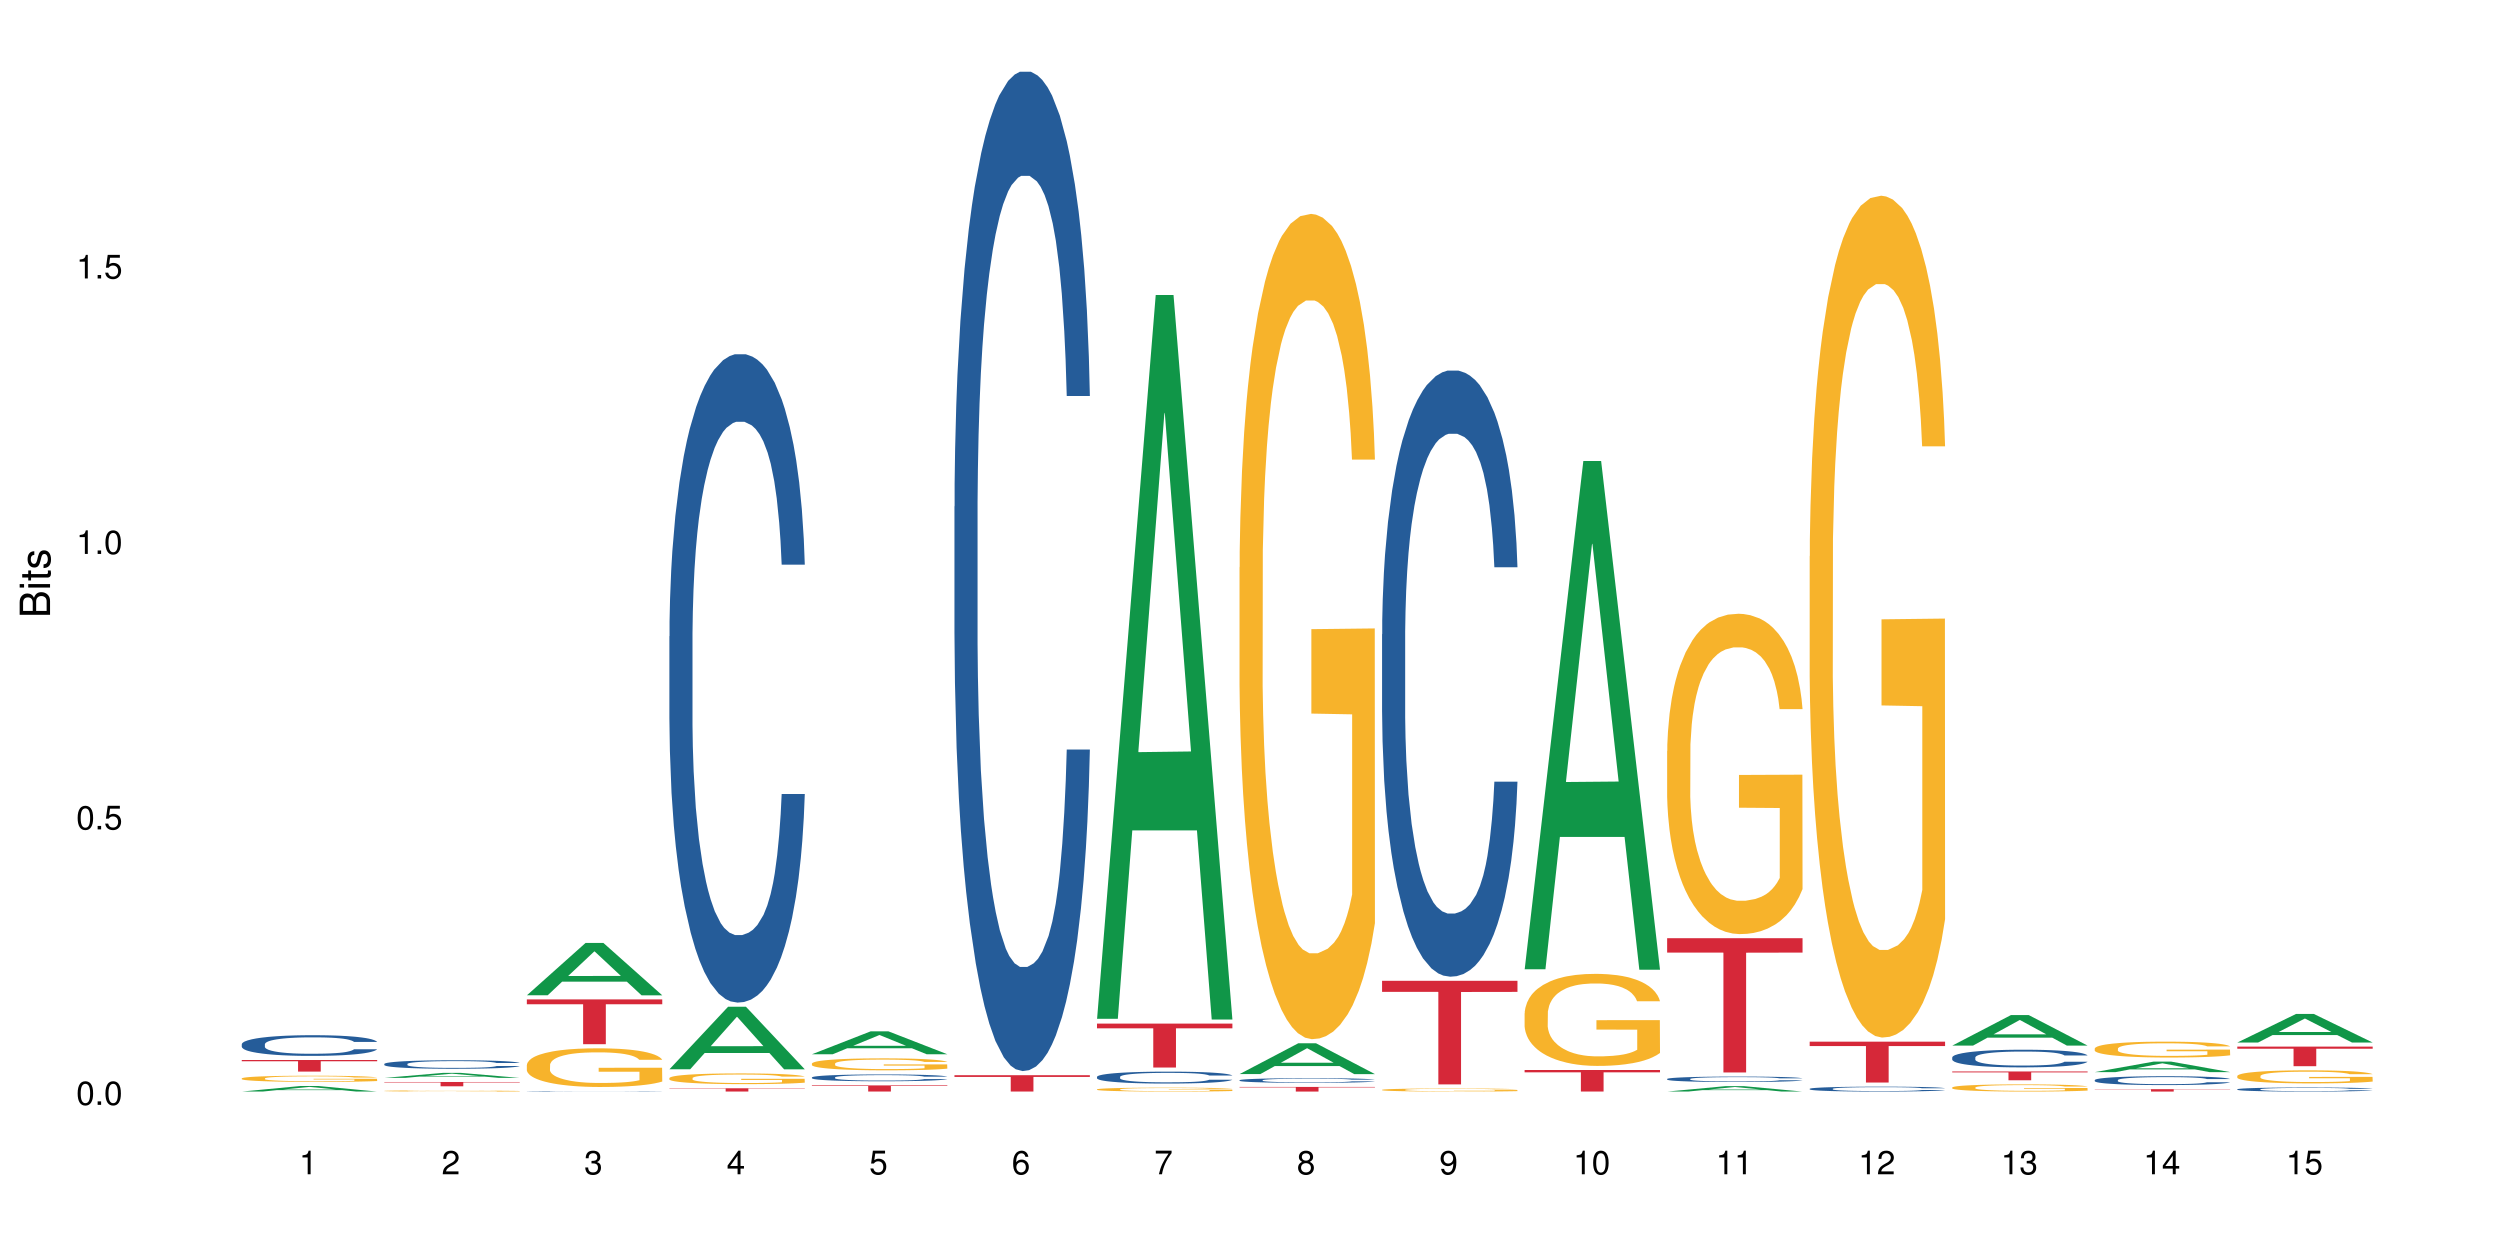<?xml version="1.0" encoding="UTF-8"?>
<svg xmlns="http://www.w3.org/2000/svg" xmlns:xlink="http://www.w3.org/1999/xlink" width="720pt" height="360pt" viewBox="0 0 720 360" version="1.1">
<defs>
<g>
<symbol overflow="visible" id="glyph0-0">
<path style="stroke:none;" d=""/>
</symbol>
<symbol overflow="visible" id="glyph0-1">
<path style="stroke:none;" d="M 2.641 -6.797 C 2 -6.797 1.422 -6.531 1.078 -6.047 C 0.641 -5.453 0.406 -4.547 0.406 -3.297 C 0.406 -1 1.188 0.219 2.641 0.219 C 4.078 0.219 4.859 -1 4.859 -3.234 C 4.859 -4.562 4.656 -5.438 4.203 -6.047 C 3.844 -6.531 3.281 -6.797 2.641 -6.797 Z M 2.641 -6.047 C 3.547 -6.047 4 -5.125 4 -3.312 C 4 -1.375 3.562 -0.484 2.625 -0.484 C 1.734 -0.484 1.281 -1.422 1.281 -3.281 C 1.281 -5.141 1.734 -6.047 2.641 -6.047 Z M 2.641 -6.047 "/>
</symbol>
<symbol overflow="visible" id="glyph0-2">
<path style="stroke:none;" d="M 1.828 -1 L 0.828 -1 L 0.828 0 L 1.828 0 Z M 1.828 -1 "/>
</symbol>
<symbol overflow="visible" id="glyph0-3">
<path style="stroke:none;" d="M 4.562 -6.797 L 1.062 -6.797 L 0.547 -3.094 L 1.328 -3.094 C 1.719 -3.562 2.047 -3.734 2.578 -3.734 C 3.484 -3.734 4.062 -3.109 4.062 -2.094 C 4.062 -1.125 3.484 -0.531 2.578 -0.531 C 1.828 -0.531 1.375 -0.906 1.188 -1.672 L 0.328 -1.672 C 0.453 -1.109 0.547 -0.844 0.75 -0.594 C 1.125 -0.078 1.828 0.219 2.594 0.219 C 3.969 0.219 4.922 -0.781 4.922 -2.219 C 4.922 -3.562 4.031 -4.484 2.719 -4.484 C 2.25 -4.484 1.859 -4.359 1.469 -4.062 L 1.734 -5.969 L 4.562 -5.969 Z M 4.562 -6.797 "/>
</symbol>
<symbol overflow="visible" id="glyph0-4">
<path style="stroke:none;" d="M 2.484 -4.844 L 2.484 0 L 3.328 0 L 3.328 -6.797 L 2.766 -6.797 C 2.469 -5.75 2.281 -5.609 0.984 -5.453 L 0.984 -4.844 Z M 2.484 -4.844 "/>
</symbol>
<symbol overflow="visible" id="glyph0-5">
<path style="stroke:none;" d="M 4.859 -0.828 L 1.281 -0.828 C 1.359 -1.391 1.672 -1.75 2.5 -2.234 L 3.469 -2.75 C 4.406 -3.266 4.906 -3.969 4.906 -4.812 C 4.906 -5.375 4.672 -5.906 4.266 -6.266 C 3.859 -6.625 3.375 -6.797 2.719 -6.797 C 1.859 -6.797 1.219 -6.5 0.844 -5.922 C 0.609 -5.562 0.5 -5.125 0.484 -4.438 L 1.328 -4.438 C 1.359 -4.906 1.406 -5.188 1.531 -5.406 C 1.75 -5.812 2.188 -6.062 2.703 -6.062 C 3.469 -6.062 4.031 -5.516 4.031 -4.781 C 4.031 -4.25 3.719 -3.797 3.125 -3.438 L 2.234 -2.938 C 0.812 -2.141 0.406 -1.5 0.328 0 L 4.859 0 Z M 4.859 -0.828 "/>
</symbol>
<symbol overflow="visible" id="glyph0-6">
<path style="stroke:none;" d="M 2.125 -3.125 L 2.578 -3.125 C 3.516 -3.125 3.984 -2.703 3.984 -1.891 C 3.984 -1.031 3.469 -0.531 2.578 -0.531 C 1.656 -0.531 1.203 -0.984 1.156 -1.969 L 0.312 -1.969 C 0.344 -1.422 0.438 -1.078 0.609 -0.766 C 0.953 -0.109 1.625 0.219 2.547 0.219 C 3.953 0.219 4.859 -0.609 4.859 -1.906 C 4.859 -2.766 4.516 -3.25 3.703 -3.516 C 4.344 -3.766 4.656 -4.25 4.656 -4.938 C 4.656 -6.109 3.875 -6.797 2.578 -6.797 C 1.203 -6.797 0.484 -6.047 0.453 -4.609 L 1.297 -4.609 C 1.312 -5.016 1.344 -5.25 1.453 -5.453 C 1.641 -5.828 2.062 -6.062 2.594 -6.062 C 3.344 -6.062 3.797 -5.625 3.797 -4.906 C 3.797 -4.422 3.609 -4.141 3.25 -3.984 C 3.016 -3.891 2.719 -3.844 2.125 -3.844 Z M 2.125 -3.125 "/>
</symbol>
<symbol overflow="visible" id="glyph0-7">
<path style="stroke:none;" d="M 3.141 -1.625 L 3.141 0 L 3.984 0 L 3.984 -1.625 L 4.984 -1.625 L 4.984 -2.391 L 3.984 -2.391 L 3.984 -6.797 L 3.359 -6.797 L 0.266 -2.516 L 0.266 -1.625 Z M 3.141 -2.391 L 1 -2.391 L 3.141 -5.359 Z M 3.141 -2.391 "/>
</symbol>
<symbol overflow="visible" id="glyph0-8">
<path style="stroke:none;" d="M 4.781 -5.031 C 4.609 -6.141 3.891 -6.797 2.844 -6.797 C 2.094 -6.797 1.422 -6.438 1.031 -5.828 C 0.609 -5.172 0.406 -4.344 0.406 -3.094 C 0.406 -1.953 0.578 -1.234 0.984 -0.625 C 1.359 -0.078 1.953 0.219 2.703 0.219 C 3.984 0.219 4.922 -0.734 4.922 -2.078 C 4.922 -3.344 4.062 -4.234 2.844 -4.234 C 2.172 -4.234 1.641 -3.969 1.281 -3.469 C 1.281 -5.125 1.828 -6.047 2.797 -6.047 C 3.391 -6.047 3.797 -5.672 3.938 -5.031 Z M 2.734 -3.484 C 3.547 -3.484 4.062 -2.922 4.062 -2 C 4.062 -1.156 3.484 -0.531 2.703 -0.531 C 1.922 -0.531 1.328 -1.188 1.328 -2.047 C 1.328 -2.891 1.906 -3.484 2.734 -3.484 Z M 2.734 -3.484 "/>
</symbol>
<symbol overflow="visible" id="glyph0-9">
<path style="stroke:none;" d="M 4.984 -6.797 L 0.438 -6.797 L 0.438 -5.969 L 4.109 -5.969 C 2.5 -3.656 1.828 -2.234 1.328 0 L 2.219 0 C 2.594 -2.172 3.453 -4.047 4.984 -6.094 Z M 4.984 -6.797 "/>
</symbol>
<symbol overflow="visible" id="glyph0-10">
<path style="stroke:none;" d="M 3.75 -3.578 C 4.453 -4 4.688 -4.344 4.688 -4.984 C 4.688 -6.047 3.844 -6.797 2.641 -6.797 C 1.438 -6.797 0.594 -6.047 0.594 -4.984 C 0.594 -4.359 0.828 -4.016 1.516 -3.578 C 0.734 -3.203 0.359 -2.641 0.359 -1.891 C 0.359 -0.641 1.297 0.219 2.641 0.219 C 3.984 0.219 4.922 -0.641 4.922 -1.875 C 4.922 -2.641 4.531 -3.203 3.75 -3.578 Z M 2.641 -6.047 C 3.359 -6.047 3.812 -5.625 3.812 -4.969 C 3.812 -4.344 3.344 -3.922 2.641 -3.922 C 1.922 -3.922 1.453 -4.344 1.453 -4.984 C 1.453 -5.625 1.922 -6.047 2.641 -6.047 Z M 2.641 -3.203 C 3.484 -3.203 4.062 -2.672 4.062 -1.875 C 4.062 -1.062 3.484 -0.531 2.625 -0.531 C 1.797 -0.531 1.219 -1.078 1.219 -1.875 C 1.219 -2.672 1.797 -3.203 2.641 -3.203 Z M 2.641 -3.203 "/>
</symbol>
<symbol overflow="visible" id="glyph0-11">
<path style="stroke:none;" d="M 0.516 -1.547 C 0.672 -0.438 1.406 0.219 2.438 0.219 C 3.188 0.219 3.859 -0.141 4.266 -0.75 C 4.688 -1.406 4.891 -2.25 4.891 -3.484 C 4.891 -4.625 4.703 -5.359 4.312 -5.953 C 3.938 -6.5 3.344 -6.797 2.594 -6.797 C 1.297 -6.797 0.359 -5.844 0.359 -4.516 C 0.359 -3.25 1.234 -2.344 2.453 -2.344 C 3.094 -2.344 3.562 -2.578 4.016 -3.109 C 4 -1.453 3.469 -0.531 2.5 -0.531 C 1.906 -0.531 1.484 -0.906 1.359 -1.547 Z M 2.578 -6.062 C 3.375 -6.062 3.969 -5.406 3.969 -4.531 C 3.969 -3.688 3.375 -3.094 2.547 -3.094 C 1.734 -3.094 1.234 -3.672 1.234 -4.578 C 1.234 -5.438 1.797 -6.062 2.578 -6.062 Z M 2.578 -6.062 "/>
</symbol>
<symbol overflow="visible" id="glyph1-0">
<path style="stroke:none;" d=""/>
</symbol>
<symbol overflow="visible" id="glyph1-1">
<path style="stroke:none;" d="M 0 -0.953 L 0 -4.891 C 0 -5.719 -0.234 -6.344 -0.734 -6.797 C -1.188 -7.234 -1.812 -7.469 -2.5 -7.469 C -3.547 -7.469 -4.188 -7 -4.625 -5.875 C -4.984 -6.672 -5.641 -7.094 -6.531 -7.094 C -7.156 -7.094 -7.734 -6.859 -8.141 -6.391 C -8.562 -5.938 -8.75 -5.344 -8.75 -4.5 L -8.75 -0.953 Z M -4.984 -2.062 L -7.766 -2.062 L -7.766 -4.219 C -7.766 -4.844 -7.688 -5.203 -7.453 -5.5 C -7.219 -5.812 -6.859 -5.969 -6.375 -5.969 C -5.906 -5.969 -5.531 -5.812 -5.297 -5.5 C -5.062 -5.203 -4.984 -4.844 -4.984 -4.219 Z M -0.984 -2.062 L -4 -2.062 L -4 -4.781 C -4 -5.328 -3.859 -5.688 -3.578 -5.953 C -3.297 -6.219 -2.922 -6.359 -2.484 -6.359 C -2.062 -6.359 -1.688 -6.219 -1.406 -5.953 C -1.109 -5.688 -0.984 -5.328 -0.984 -4.781 Z M -0.984 -2.062 "/>
</symbol>
<symbol overflow="visible" id="glyph1-2">
<path style="stroke:none;" d="M -6.281 -1.797 L -6.281 -0.797 L 0 -0.797 L 0 -1.797 Z M -8.75 -1.797 L -8.75 -0.797 L -7.484 -0.797 L -7.484 -1.797 Z M -8.75 -1.797 "/>
</symbol>
<symbol overflow="visible" id="glyph1-3">
<path style="stroke:none;" d="M -6.281 -3.047 L -6.281 -2.016 L -8.016 -2.016 L -8.016 -1.016 L -6.281 -1.016 L -6.281 -0.172 L -5.469 -0.172 L -5.469 -1.016 L -0.719 -1.016 C -0.078 -1.016 0.281 -1.453 0.281 -2.234 C 0.281 -2.469 0.25 -2.719 0.188 -3.047 L -0.641 -3.047 C -0.609 -2.922 -0.594 -2.766 -0.594 -2.562 C -0.594 -2.141 -0.719 -2.016 -1.156 -2.016 L -5.469 -2.016 L -5.469 -3.047 Z M -6.281 -3.047 "/>
</symbol>
<symbol overflow="visible" id="glyph1-4">
<path style="stroke:none;" d="M -4.531 -5.25 C -5.766 -5.25 -6.469 -4.422 -6.469 -2.969 C -6.469 -1.516 -5.719 -0.562 -4.547 -0.562 C -3.562 -0.562 -3.094 -1.062 -2.734 -2.562 L -2.516 -3.484 C -2.344 -4.188 -2.094 -4.469 -1.625 -4.469 C -1.047 -4.469 -0.641 -3.875 -0.641 -3 C -0.641 -2.453 -0.797 -2 -1.062 -1.75 C -1.25 -1.594 -1.422 -1.531 -1.875 -1.469 L -1.875 -0.406 C -0.422 -0.453 0.281 -1.266 0.281 -2.922 C 0.281 -4.5 -0.5 -5.516 -1.719 -5.516 C -2.656 -5.516 -3.172 -4.984 -3.469 -3.734 L -3.703 -2.766 C -3.891 -1.953 -4.156 -1.609 -4.594 -1.609 C -5.172 -1.609 -5.547 -2.125 -5.547 -2.938 C -5.547 -3.75 -5.203 -4.172 -4.531 -4.203 Z M -4.531 -5.25 "/>
</symbol>
</g>
</defs>
<g id="surface58655">
<rect x="0" y="0" width="720" height="360" style="fill:rgb(100%,100%,100%);fill-opacity:1;stroke:none;"/>
<path style=" stroke:none;fill-rule:nonzero;fill:rgb(6.275%,58.824%,28.235%);fill-opacity:1;" d="M 69.629 314.371 L 69.672 314.367 L 86.547 312.766 L 91.672 312.766 L 108.629 314.371 L 102.668 314.371 L 98.418 313.953 L 79.797 313.953 L 75.629 314.371 L 69.629 314.371 L 81.586 313.777 L 96.711 313.777 L 89.172 313.027 L 89.086 313.027 L 89.004 313.031 L 81.547 313.777 L 81.586 313.777 Z M 69.629 314.371 "/>
<path style=" stroke:none;fill-rule:nonzero;fill:rgb(14.51%,36.078%,60%);fill-opacity:1;" d="M 69.629 300.734 L 69.676 300.727 L 69.676 300.598 L 69.82 300.391 L 70.152 300.129 L 70.484 299.949 L 71.34 299.629 L 72.531 299.316 L 73.766 299.078 L 74.672 298.938 L 75.48 298.828 L 77.332 298.625 L 78.523 298.523 L 79.809 298.43 L 81.375 298.336 L 82.52 298.281 L 85.086 298.195 L 86.988 298.156 L 88.461 298.141 L 91.648 298.141 L 93.551 298.164 L 94.93 298.191 L 96.453 298.234 L 97.738 298.281 L 99.973 298.402 L 101.969 298.555 L 102.871 298.641 L 104.301 298.812 L 105.395 298.973 L 106.156 299.117 L 107.012 299.316 L 107.77 299.562 L 108.344 299.84 L 108.629 300.074 L 101.969 300.074 L 101.637 299.855 L 101.258 299.688 L 100.543 299.465 L 99.828 299.305 L 98.832 299.148 L 97.926 299.047 L 96.691 298.941 L 95.598 298.875 L 94.453 298.828 L 93.359 298.793 L 91.27 298.762 L 88.844 298.762 L 87.938 298.773 L 86.086 298.816 L 85.086 298.855 L 83.66 298.93 L 82.66 299 L 81.473 299.109 L 80.664 299.203 L 79.664 299.344 L 78.949 299.469 L 78.141 299.648 L 77.668 299.785 L 77.238 299.938 L 76.859 300.117 L 76.574 300.309 L 76.383 300.512 L 76.289 300.707 L 76.289 301.551 L 76.383 301.746 L 76.621 301.977 L 77.238 302.309 L 78.141 302.598 L 79.188 302.824 L 80.188 302.988 L 80.758 303.066 L 81.52 303.152 L 82.707 303.262 L 84.422 303.371 L 85.418 303.414 L 86.941 303.457 L 88.512 303.477 L 90.602 303.477 L 92.457 303.457 L 93.695 303.43 L 94.977 303.387 L 96.738 303.293 L 97.832 303.207 L 98.781 303.102 L 99.496 303 L 99.973 302.91 L 100.684 302.742 L 101.258 302.559 L 101.684 302.367 L 101.969 302.184 L 108.629 302.184 L 108.344 302.398 L 107.914 302.613 L 107.484 302.77 L 106.82 302.961 L 106.059 303.129 L 104.965 303.32 L 104.062 303.445 L 102.871 303.582 L 101.777 303.684 L 100.59 303.777 L 98.832 303.887 L 97.688 303.941 L 96.453 303.992 L 94.977 304.035 L 93.125 304.07 L 91.125 304.094 L 89.27 304.098 L 87.273 304.09 L 85.801 304.066 L 83.848 304.016 L 81.426 303.918 L 79.664 303.816 L 78.285 303.711 L 77.098 303.605 L 75.766 303.457 L 74.051 303.219 L 73.008 303.031 L 72.293 302.879 L 71.484 302.668 L 70.914 302.477 L 70.246 302.172 L 69.773 301.785 L 69.629 301.484 Z M 69.629 300.734 "/>
<path style=" stroke:none;fill-rule:nonzero;fill:rgb(96.863%,70.196%,16.863%);fill-opacity:1;" d="M 69.629 310.566 L 69.676 310.566 L 69.676 310.535 L 69.867 310.461 L 70.344 310.359 L 70.961 310.277 L 71.625 310.211 L 72.055 310.176 L 72.77 310.129 L 73.387 310.094 L 74.957 310.02 L 76.953 309.953 L 78.047 309.922 L 79.285 309.895 L 81.043 309.863 L 81.852 309.852 L 84.324 309.828 L 87.133 309.809 L 90.223 309.805 L 91.648 309.809 L 93.598 309.812 L 96.262 309.832 L 97.785 309.848 L 98.973 309.863 L 100.211 309.887 L 101.73 309.918 L 103.16 309.957 L 104.301 309.996 L 105.441 310.043 L 106.391 310.098 L 107.199 310.152 L 107.914 310.223 L 108.344 310.277 L 108.629 310.336 L 102.016 310.336 L 101.637 310.277 L 101.207 310.234 L 100.496 310.18 L 99.781 310.141 L 99.066 310.109 L 97.738 310.07 L 96.594 310.043 L 95.168 310.02 L 93.789 310.004 L 92.219 309.996 L 91.27 309.992 L 88.746 309.992 L 86.465 310.004 L 85.133 310.016 L 84.184 310.031 L 82.852 310.055 L 82.043 310.074 L 81.566 310.086 L 80.141 310.137 L 79.188 310.184 L 78.664 310.215 L 78 310.262 L 77.523 310.305 L 77 310.371 L 76.715 310.418 L 76.336 310.531 L 76.289 310.824 L 76.43 310.883 L 76.715 310.953 L 77.098 311.008 L 77.668 311.07 L 78.238 311.117 L 79.234 311.184 L 80.094 311.223 L 80.758 311.25 L 82.043 311.297 L 82.566 311.309 L 83.801 311.34 L 85.086 311.363 L 86.656 311.383 L 87.844 311.391 L 89.746 311.398 L 92.172 311.398 L 95.027 311.391 L 96.832 311.379 L 98.07 311.363 L 98.879 311.352 L 99.875 311.336 L 100.59 311.32 L 101.258 311.301 L 102.062 311.273 L 102.062 310.883 L 90.316 310.883 L 90.316 310.699 L 108.578 310.699 L 108.629 311.336 L 107.629 311.379 L 106.391 311.422 L 105.203 311.453 L 103.965 311.48 L 102.207 311.512 L 100.781 311.531 L 98.594 311.555 L 96.594 311.57 L 94.504 311.578 L 92.648 311.582 L 90.461 311.586 L 88.512 311.582 L 86.418 311.57 L 84.754 311.559 L 83.23 311.543 L 81.711 311.523 L 79.809 311.488 L 78.57 311.461 L 77.285 311.426 L 76.004 311.387 L 74.859 311.34 L 74.102 311.309 L 73.34 311.27 L 72.531 311.219 L 71.77 311.164 L 71.199 311.113 L 70.676 311.059 L 70.297 311.004 L 69.914 310.93 L 69.723 310.871 L 69.629 310.82 Z M 69.629 310.566 "/>
<path style=" stroke:none;fill-rule:nonzero;fill:rgb(83.922%,15.686%,22.353%);fill-opacity:1;" d="M 69.629 305.277 L 108.629 305.277 L 108.629 305.637 L 92.375 305.641 L 92.375 308.625 L 85.836 308.625 L 85.836 305.645 L 85.742 305.637 L 69.629 305.637 Z M 69.629 305.277 "/>
<path style=" stroke:none;fill-rule:nonzero;fill:rgb(6.275%,58.824%,28.235%);fill-opacity:1;" d="M 110.68 310.43 L 110.723 310.43 L 127.598 308.988 L 132.719 308.988 L 149.68 310.434 L 143.719 310.434 L 139.469 310.055 L 120.848 310.055 L 116.68 310.43 L 110.68 310.43 L 122.637 309.898 L 137.762 309.898 L 130.223 309.223 L 130.137 309.223 L 130.055 309.227 L 122.598 309.898 L 122.637 309.898 Z M 110.68 310.43 "/>
<path style=" stroke:none;fill-rule:nonzero;fill:rgb(14.51%,36.078%,60%);fill-opacity:1;" d="M 110.68 306.422 L 110.727 306.418 L 110.727 306.363 L 110.871 306.277 L 111.203 306.172 L 111.535 306.098 L 112.391 305.965 L 113.582 305.836 L 114.816 305.738 L 115.723 305.68 L 116.531 305.633 L 118.383 305.551 L 119.574 305.508 L 120.859 305.473 L 122.426 305.434 L 123.57 305.41 L 126.137 305.375 L 128.039 305.359 L 129.512 305.352 L 132.699 305.352 L 134.602 305.359 L 135.98 305.371 L 137.504 305.391 L 138.789 305.41 L 141.023 305.461 L 143.02 305.523 L 143.922 305.559 L 145.352 305.629 L 146.445 305.695 L 147.207 305.754 L 148.062 305.836 L 148.82 305.938 L 149.395 306.051 L 149.68 306.148 L 143.02 306.148 L 142.688 306.059 L 142.305 305.988 L 141.594 305.898 L 140.879 305.832 L 139.883 305.766 L 138.977 305.723 L 137.742 305.684 L 136.648 305.656 L 135.504 305.633 L 134.41 305.621 L 132.32 305.609 L 129.895 305.609 L 128.988 305.613 L 127.137 305.629 L 126.137 305.645 L 124.711 305.676 L 123.711 305.707 L 122.523 305.75 L 121.715 305.789 L 120.715 305.848 L 120 305.898 L 119.191 305.973 L 118.719 306.031 L 118.289 306.094 L 117.91 306.168 L 117.625 306.246 L 117.434 306.328 L 117.34 306.41 L 117.34 306.758 L 117.434 306.836 L 117.672 306.934 L 118.289 307.07 L 119.191 307.188 L 120.238 307.281 L 121.238 307.348 L 121.809 307.383 L 122.57 307.418 L 123.758 307.461 L 125.473 307.508 L 126.469 307.523 L 127.992 307.543 L 129.562 307.551 L 131.652 307.551 L 133.508 307.543 L 134.746 307.531 L 136.027 307.512 L 137.789 307.477 L 138.883 307.438 L 139.832 307.398 L 140.547 307.355 L 141.023 307.316 L 141.734 307.25 L 142.305 307.172 L 142.734 307.094 L 143.02 307.016 L 149.68 307.016 L 149.395 307.105 L 148.965 307.195 L 148.535 307.262 L 147.871 307.34 L 147.109 307.406 L 146.016 307.488 L 145.113 307.539 L 143.922 307.594 L 142.828 307.637 L 141.641 307.676 L 139.883 307.719 L 138.738 307.742 L 137.504 307.762 L 136.027 307.781 L 134.176 307.797 L 132.176 307.805 L 130.32 307.809 L 128.324 307.805 L 126.852 307.793 L 124.898 307.773 L 122.473 307.734 L 120.715 307.691 L 119.336 307.648 L 118.148 307.602 L 116.816 307.543 L 115.102 307.445 L 114.059 307.367 L 113.344 307.305 L 112.535 307.219 L 111.965 307.137 L 111.297 307.012 L 110.824 306.855 L 110.68 306.73 Z M 110.68 306.422 "/>
<path style=" stroke:none;fill-rule:nonzero;fill:rgb(96.863%,70.196%,16.863%);fill-opacity:1;" d="M 110.68 314.18 L 110.727 314.18 L 110.727 314.172 L 110.918 314.16 L 111.395 314.141 L 112.012 314.125 L 112.676 314.113 L 113.105 314.105 L 113.82 314.098 L 114.438 314.09 L 116.008 314.074 L 118.004 314.062 L 119.098 314.059 L 120.336 314.051 L 122.094 314.047 L 122.902 314.043 L 125.375 314.039 L 128.18 314.035 L 132.699 314.035 L 134.648 314.039 L 137.312 314.039 L 138.836 314.043 L 140.023 314.047 L 141.262 314.051 L 142.781 314.059 L 144.207 314.062 L 145.352 314.07 L 146.492 314.082 L 147.441 314.09 L 148.25 314.102 L 148.965 314.113 L 149.395 314.125 L 149.68 314.137 L 143.066 314.137 L 142.688 314.125 L 142.258 314.117 L 141.547 314.105 L 140.832 314.098 L 140.117 314.094 L 138.789 314.086 L 137.645 314.082 L 136.219 314.074 L 134.84 314.074 L 133.27 314.07 L 129.797 314.07 L 127.516 314.074 L 126.184 314.074 L 125.234 314.078 L 123.902 314.082 L 123.094 314.086 L 122.617 314.09 L 121.191 314.098 L 120.238 314.105 L 119.715 314.113 L 119.051 314.121 L 118.574 314.129 L 118.051 314.141 L 117.766 314.152 L 117.387 314.172 L 117.34 314.227 L 117.48 314.238 L 117.766 314.25 L 118.148 314.262 L 118.719 314.273 L 119.289 314.281 L 120.285 314.293 L 121.145 314.301 L 121.809 314.309 L 123.094 314.316 L 123.617 314.32 L 124.852 314.324 L 126.137 314.328 L 127.707 314.332 L 128.895 314.336 L 133.223 314.336 L 136.078 314.332 L 137.883 314.332 L 139.121 314.328 L 139.93 314.328 L 140.926 314.324 L 141.641 314.32 L 142.305 314.316 L 143.113 314.312 L 143.113 314.238 L 131.367 314.238 L 131.367 314.203 L 149.629 314.203 L 149.68 314.324 L 148.68 314.332 L 147.441 314.34 L 146.254 314.348 L 145.016 314.352 L 143.258 314.355 L 141.832 314.359 L 139.645 314.363 L 137.645 314.367 L 135.555 314.371 L 129.562 314.371 L 127.469 314.367 L 125.805 314.367 L 124.281 314.363 L 122.762 314.359 L 120.859 314.352 L 119.621 314.348 L 118.336 314.34 L 117.055 314.332 L 115.91 314.324 L 115.152 314.316 L 114.391 314.312 L 113.582 314.301 L 112.82 314.293 L 112.25 314.281 L 111.727 314.27 L 111.348 314.262 L 110.773 314.238 L 110.68 314.227 Z M 110.68 314.18 "/>
<path style=" stroke:none;fill-rule:nonzero;fill:rgb(83.922%,15.686%,22.353%);fill-opacity:1;" d="M 110.68 311.613 L 149.68 311.613 L 149.68 311.746 L 133.426 311.746 L 133.426 312.855 L 126.887 312.855 L 126.887 311.746 L 110.68 311.746 Z M 110.68 311.613 "/>
<path style=" stroke:none;fill-rule:nonzero;fill:rgb(6.275%,58.824%,28.235%);fill-opacity:1;" d="M 151.73 286.645 L 151.773 286.629 L 168.648 271.559 L 173.77 271.559 L 190.73 286.656 L 184.77 286.656 L 180.52 282.715 L 161.898 282.715 L 157.73 286.645 L 151.73 286.645 L 163.688 281.086 L 178.812 281.07 L 171.27 274.027 L 171.188 274.012 L 171.105 274.055 L 163.648 281.07 L 163.688 281.086 Z M 151.73 286.645 "/>
<path style=" stroke:none;fill-rule:nonzero;fill:rgb(14.51%,36.078%,60%);fill-opacity:1;" d="M 151.73 314.293 L 151.777 314.293 L 151.777 314.289 L 151.922 314.285 L 152.254 314.277 L 152.586 314.273 L 153.441 314.266 L 154.633 314.258 L 155.867 314.254 L 156.773 314.25 L 157.582 314.246 L 159.434 314.242 L 160.625 314.238 L 161.91 314.238 L 163.477 314.234 L 164.617 314.234 L 167.188 314.23 L 177.031 314.23 L 178.555 314.234 L 179.84 314.234 L 182.074 314.238 L 184.07 314.242 L 184.973 314.242 L 186.402 314.246 L 187.496 314.25 L 188.254 314.254 L 189.113 314.258 L 189.871 314.266 L 190.445 314.27 L 190.73 314.277 L 184.07 314.277 L 183.738 314.27 L 183.355 314.266 L 182.645 314.262 L 181.93 314.258 L 180.934 314.254 L 180.027 314.25 L 178.793 314.25 L 177.699 314.246 L 167.188 314.246 L 165.762 314.25 L 164.762 314.25 L 163.574 314.254 L 162.766 314.254 L 161.766 314.258 L 161.051 314.262 L 160.242 314.266 L 159.77 314.27 L 159.34 314.273 L 158.961 314.277 L 158.676 314.281 L 158.484 314.285 L 158.391 314.289 L 158.391 314.312 L 158.484 314.316 L 158.723 314.32 L 159.34 314.328 L 160.242 314.336 L 161.289 314.34 L 162.289 314.344 L 162.859 314.348 L 163.621 314.348 L 164.809 314.352 L 166.52 314.352 L 167.52 314.355 L 177.078 314.355 L 178.84 314.352 L 179.934 314.352 L 180.883 314.348 L 181.598 314.344 L 182.074 314.344 L 182.785 314.34 L 183.355 314.336 L 183.785 314.328 L 184.07 314.324 L 190.73 314.324 L 190.445 314.332 L 189.586 314.34 L 188.922 314.344 L 188.16 314.348 L 187.066 314.352 L 186.164 314.355 L 184.973 314.359 L 183.879 314.359 L 182.691 314.363 L 180.934 314.367 L 177.078 314.367 L 175.227 314.371 L 167.902 314.371 L 165.949 314.367 L 163.523 314.367 L 161.766 314.363 L 160.387 314.363 L 159.199 314.359 L 157.867 314.355 L 156.152 314.352 L 155.105 314.344 L 154.395 314.344 L 153.586 314.336 L 153.016 314.332 L 152.348 314.324 L 151.875 314.316 L 151.73 314.309 Z M 151.73 314.293 "/>
<path style=" stroke:none;fill-rule:nonzero;fill:rgb(96.863%,70.196%,16.863%);fill-opacity:1;" d="M 151.73 306.684 L 151.777 306.672 L 151.777 306.469 L 151.969 306.012 L 152.445 305.383 L 153.062 304.863 L 153.727 304.457 L 154.156 304.242 L 154.871 303.938 L 155.488 303.715 L 157.059 303.258 L 159.055 302.828 L 160.148 302.645 L 161.387 302.473 L 163.145 302.281 L 163.953 302.207 L 166.426 302.047 L 169.23 301.945 L 172.324 301.914 L 173.75 301.922 L 175.699 301.965 L 178.363 302.074 L 179.887 302.18 L 181.074 302.281 L 182.312 302.41 L 183.832 302.613 L 185.258 302.859 L 186.402 303.102 L 187.543 303.41 L 188.492 303.734 L 189.301 304.09 L 190.016 304.516 L 190.445 304.875 L 190.73 305.23 L 184.117 305.23 L 183.738 304.875 L 183.309 304.598 L 182.598 304.262 L 181.883 304.02 L 181.168 303.824 L 179.84 303.562 L 178.695 303.398 L 177.27 303.258 L 175.891 303.164 L 174.32 303.102 L 173.371 303.082 L 170.848 303.082 L 168.566 303.156 L 167.234 303.234 L 166.285 303.316 L 164.953 303.469 L 164.145 303.59 L 163.668 303.672 L 162.242 303.988 L 161.289 304.273 L 160.766 304.465 L 160.102 304.773 L 159.625 305.047 L 159.102 305.453 L 158.816 305.758 L 158.438 306.449 L 158.391 308.281 L 158.531 308.668 L 158.816 309.086 L 159.199 309.449 L 159.77 309.836 L 160.34 310.133 L 161.336 310.527 L 162.195 310.793 L 162.859 310.965 L 164.145 311.242 L 164.668 311.332 L 165.902 311.516 L 167.188 311.656 L 168.758 311.781 L 169.945 311.84 L 171.848 311.891 L 174.273 311.891 L 177.129 311.832 L 178.934 311.75 L 180.172 311.668 L 180.98 311.598 L 181.977 311.484 L 182.691 311.383 L 183.355 311.27 L 184.164 311.098 L 184.164 308.668 L 172.418 308.656 L 172.418 307.52 L 190.68 307.508 L 190.73 311.484 L 189.73 311.758 L 188.492 312.023 L 187.305 312.227 L 186.066 312.398 L 184.309 312.594 L 182.883 312.715 L 180.695 312.859 L 178.695 312.949 L 176.605 313.012 L 174.75 313.039 L 172.562 313.051 L 170.613 313.031 L 168.52 312.969 L 166.855 312.887 L 165.332 312.785 L 163.812 312.652 L 161.91 312.441 L 160.672 312.27 L 159.387 312.055 L 158.105 311.801 L 156.961 311.523 L 156.203 311.312 L 155.441 311.066 L 154.633 310.762 L 153.871 310.418 L 153.301 310.102 L 152.777 309.746 L 152.398 309.41 L 152.016 308.953 L 151.824 308.586 L 151.73 308.27 Z M 151.73 306.684 "/>
<path style=" stroke:none;fill-rule:nonzero;fill:rgb(83.922%,15.686%,22.353%);fill-opacity:1;" d="M 151.73 287.836 L 190.73 287.836 L 190.73 289.219 L 174.477 289.23 L 174.477 300.734 L 167.938 300.734 L 167.938 289.242 L 167.84 289.219 L 151.73 289.219 Z M 151.73 287.836 "/>
<path style=" stroke:none;fill-rule:nonzero;fill:rgb(6.275%,58.824%,28.235%);fill-opacity:1;" d="M 192.781 307.949 L 192.824 307.93 L 209.695 289.93 L 214.82 289.93 L 231.781 307.965 L 225.82 307.965 L 221.57 303.258 L 202.949 303.258 L 198.781 307.949 L 192.781 307.949 L 204.738 301.309 L 219.863 301.293 L 212.32 292.875 L 212.238 292.859 L 212.156 292.91 L 204.699 301.293 L 204.738 301.309 Z M 192.781 307.949 "/>
<path style=" stroke:none;fill-rule:nonzero;fill:rgb(14.51%,36.078%,60%);fill-opacity:1;" d="M 192.781 183.27 L 192.828 183.102 L 192.828 179.004 L 192.973 172.52 L 193.305 164.324 L 193.637 158.695 L 194.492 148.625 L 195.684 138.895 L 196.918 131.387 L 197.824 126.949 L 198.633 123.535 L 200.484 117.219 L 201.676 113.977 L 202.957 111.074 L 204.527 108.176 L 205.668 106.469 L 208.238 103.738 L 210.141 102.543 L 211.613 102.031 L 214.801 102.031 L 216.703 102.711 L 218.082 103.566 L 219.605 104.93 L 220.887 106.469 L 223.125 110.223 L 225.121 115 L 226.023 117.73 L 227.453 123.023 L 228.547 128.145 L 229.305 132.582 L 230.164 138.895 L 230.922 146.574 L 231.496 155.281 L 231.781 162.621 L 225.121 162.621 L 224.789 155.793 L 224.406 150.5 L 223.695 143.504 L 222.98 138.555 L 221.984 133.605 L 221.078 130.363 L 219.844 127.117 L 218.75 125.07 L 217.605 123.535 L 216.512 122.512 L 214.422 121.488 L 211.996 121.488 L 211.09 121.828 L 209.238 123.195 L 208.238 124.387 L 206.812 126.777 L 205.812 128.996 L 204.625 132.41 L 203.816 135.312 L 202.816 139.75 L 202.102 143.676 L 201.293 149.309 L 200.82 153.574 L 200.391 158.352 L 200.012 163.984 L 199.727 169.957 L 199.535 176.273 L 199.441 182.418 L 199.441 208.871 L 199.535 215.016 L 199.773 222.184 L 200.391 232.598 L 201.293 241.641 L 202.34 248.809 L 203.34 253.93 L 203.91 256.32 L 204.672 259.051 L 205.859 262.465 L 207.57 265.879 L 208.57 267.242 L 210.094 268.609 L 211.664 269.293 L 213.754 269.293 L 215.609 268.609 L 216.848 267.754 L 218.129 266.391 L 219.891 263.488 L 220.984 260.758 L 221.934 257.516 L 222.648 254.273 L 223.125 251.543 L 223.836 246.25 L 224.406 240.445 L 224.836 234.473 L 225.121 228.672 L 231.781 228.672 L 231.496 235.496 L 231.066 242.152 L 230.637 247.102 L 229.973 253.078 L 229.211 258.367 L 228.117 264.34 L 227.215 268.266 L 226.023 272.535 L 224.93 275.777 L 223.742 278.68 L 221.984 282.094 L 220.84 283.797 L 219.605 285.336 L 218.129 286.699 L 216.277 287.895 L 214.277 288.578 L 212.422 288.75 L 210.426 288.406 L 208.953 287.723 L 207 286.188 L 204.574 283.117 L 202.816 279.875 L 201.438 276.629 L 200.25 273.215 L 198.918 268.609 L 197.203 261.098 L 196.156 255.297 L 195.445 250.516 L 194.637 243.859 L 194.066 237.887 L 193.398 228.328 L 192.926 216.211 L 192.781 206.824 Z M 192.781 183.27 "/>
<path style=" stroke:none;fill-rule:nonzero;fill:rgb(96.863%,70.196%,16.863%);fill-opacity:1;" d="M 192.781 310.469 L 192.828 310.465 L 192.828 310.41 L 193.02 310.281 L 193.496 310.105 L 194.113 309.965 L 194.777 309.852 L 195.207 309.789 L 195.922 309.707 L 196.539 309.645 L 198.109 309.516 L 200.105 309.398 L 201.199 309.348 L 202.438 309.301 L 204.195 309.246 L 205.004 309.227 L 207.477 309.18 L 210.281 309.152 L 213.375 309.145 L 214.801 309.148 L 216.75 309.16 L 219.414 309.191 L 220.938 309.219 L 222.125 309.246 L 223.363 309.281 L 224.883 309.34 L 226.309 309.406 L 227.453 309.477 L 228.594 309.559 L 229.543 309.648 L 230.352 309.75 L 231.066 309.867 L 231.496 309.965 L 231.781 310.066 L 225.168 310.066 L 224.789 309.965 L 224.359 309.891 L 223.648 309.797 L 222.934 309.73 L 222.219 309.676 L 220.887 309.602 L 219.746 309.559 L 218.32 309.516 L 216.941 309.492 L 215.371 309.477 L 214.422 309.469 L 211.898 309.469 L 209.617 309.488 L 208.285 309.512 L 207.336 309.535 L 206.004 309.578 L 205.195 309.609 L 204.719 309.633 L 203.293 309.719 L 202.34 309.801 L 201.816 309.852 L 201.152 309.938 L 200.676 310.016 L 200.152 310.125 L 199.867 310.211 L 199.488 310.402 L 199.441 310.91 L 199.582 311.02 L 199.867 311.133 L 200.25 311.234 L 200.82 311.344 L 201.391 311.426 L 202.387 311.535 L 203.246 311.609 L 203.91 311.656 L 205.195 311.734 L 205.719 311.758 L 206.953 311.809 L 208.238 311.848 L 209.809 311.883 L 210.996 311.898 L 212.898 311.914 L 215.324 311.914 L 218.18 311.898 L 219.984 311.875 L 221.223 311.852 L 222.031 311.832 L 223.027 311.801 L 223.742 311.773 L 224.406 311.742 L 225.215 311.695 L 225.215 311.02 L 213.469 311.016 L 213.469 310.699 L 231.73 310.695 L 231.781 311.801 L 230.781 311.879 L 229.543 311.949 L 228.355 312.008 L 227.117 312.055 L 225.359 312.109 L 223.934 312.141 L 221.746 312.184 L 219.746 312.207 L 217.656 312.223 L 215.801 312.234 L 213.613 312.234 L 211.664 312.23 L 209.57 312.211 L 207.906 312.191 L 206.383 312.16 L 204.859 312.125 L 202.957 312.066 L 201.723 312.02 L 200.438 311.957 L 199.152 311.887 L 198.012 311.812 L 197.25 311.754 L 196.492 311.684 L 195.684 311.602 L 194.922 311.504 L 194.352 311.418 L 193.828 311.316 L 193.445 311.227 L 193.066 311.098 L 192.875 310.996 L 192.781 310.91 Z M 192.781 310.469 "/>
<path style=" stroke:none;fill-rule:nonzero;fill:rgb(83.922%,15.686%,22.353%);fill-opacity:1;" d="M 192.781 313.414 L 231.781 313.414 L 231.781 313.516 L 215.527 313.52 L 215.527 314.371 L 208.988 314.371 L 208.988 313.52 L 208.891 313.516 L 192.781 313.516 Z M 192.781 313.414 "/>
<path style=" stroke:none;fill-rule:nonzero;fill:rgb(6.275%,58.824%,28.235%);fill-opacity:1;" d="M 233.832 303.621 L 233.875 303.613 L 250.746 297.027 L 255.871 297.027 L 272.832 303.625 L 266.871 303.625 L 262.621 301.902 L 244 301.902 L 239.832 303.621 L 233.832 303.621 L 245.789 301.191 L 260.914 301.184 L 253.371 298.105 L 253.289 298.098 L 253.207 298.117 L 245.75 301.184 L 245.789 301.191 Z M 233.832 303.621 "/>
<path style=" stroke:none;fill-rule:nonzero;fill:rgb(14.51%,36.078%,60%);fill-opacity:1;" d="M 233.832 310.293 L 233.879 310.293 L 233.879 310.25 L 234.023 310.18 L 234.355 310.094 L 234.688 310.035 L 235.543 309.93 L 236.734 309.824 L 237.969 309.746 L 238.875 309.699 L 239.684 309.664 L 241.535 309.598 L 242.727 309.562 L 244.008 309.531 L 245.578 309.504 L 246.719 309.484 L 249.289 309.457 L 251.191 309.441 L 252.664 309.438 L 255.852 309.438 L 257.754 309.445 L 259.133 309.453 L 260.656 309.469 L 261.938 309.484 L 264.176 309.523 L 266.172 309.574 L 267.074 309.602 L 268.504 309.66 L 269.598 309.711 L 270.355 309.758 L 271.215 309.824 L 271.973 309.906 L 272.543 310 L 272.832 310.078 L 266.172 310.078 L 265.84 310.004 L 265.457 309.949 L 264.746 309.875 L 264.031 309.824 L 263.031 309.77 L 262.129 309.734 L 260.895 309.703 L 259.801 309.68 L 258.656 309.664 L 257.562 309.652 L 255.473 309.641 L 253.047 309.641 L 252.141 309.645 L 250.289 309.66 L 249.289 309.672 L 247.863 309.699 L 246.863 309.723 L 245.676 309.758 L 244.867 309.789 L 243.867 309.836 L 243.152 309.875 L 242.344 309.938 L 241.871 309.98 L 241.441 310.031 L 241.062 310.09 L 240.777 310.152 L 240.586 310.219 L 240.492 310.285 L 240.492 310.562 L 240.586 310.629 L 240.824 310.703 L 241.441 310.816 L 242.344 310.91 L 243.391 310.984 L 244.391 311.039 L 244.961 311.066 L 245.723 311.094 L 246.91 311.129 L 248.621 311.164 L 249.621 311.18 L 251.145 311.195 L 252.711 311.203 L 254.805 311.203 L 256.66 311.195 L 257.898 311.184 L 259.18 311.172 L 260.941 311.141 L 262.035 311.113 L 262.984 311.078 L 263.699 311.043 L 264.176 311.016 L 264.887 310.957 L 265.457 310.898 L 265.887 310.836 L 266.172 310.773 L 272.832 310.773 L 272.543 310.844 L 272.117 310.914 L 271.688 310.969 L 271.023 311.031 L 270.262 311.086 L 269.168 311.148 L 268.266 311.191 L 267.074 311.234 L 265.98 311.27 L 264.793 311.301 L 263.031 311.336 L 261.891 311.355 L 260.656 311.371 L 259.18 311.387 L 257.324 311.398 L 255.328 311.406 L 253.473 311.406 L 251.477 311.402 L 250.004 311.395 L 248.051 311.379 L 245.625 311.348 L 243.867 311.312 L 242.488 311.277 L 241.297 311.242 L 239.969 311.195 L 238.254 311.113 L 237.207 311.055 L 236.496 311.004 L 235.688 310.934 L 235.117 310.871 L 234.449 310.77 L 233.977 310.641 L 233.832 310.543 Z M 233.832 310.293 "/>
<path style=" stroke:none;fill-rule:nonzero;fill:rgb(96.863%,70.196%,16.863%);fill-opacity:1;" d="M 233.832 306.285 L 233.879 306.281 L 233.879 306.219 L 234.07 306.078 L 234.547 305.883 L 235.164 305.719 L 235.828 305.594 L 236.258 305.527 L 236.973 305.434 L 237.59 305.363 L 239.16 305.223 L 241.156 305.09 L 242.25 305.031 L 243.488 304.98 L 245.246 304.918 L 246.055 304.898 L 248.527 304.848 L 251.332 304.816 L 254.426 304.805 L 255.852 304.809 L 257.801 304.82 L 260.465 304.855 L 261.988 304.887 L 263.176 304.918 L 264.414 304.961 L 265.934 305.023 L 267.359 305.098 L 268.504 305.176 L 269.645 305.27 L 270.594 305.371 L 271.402 305.48 L 272.117 305.613 L 272.543 305.723 L 272.832 305.832 L 266.219 305.832 L 265.84 305.723 L 265.41 305.637 L 264.699 305.535 L 263.984 305.457 L 263.27 305.398 L 261.938 305.316 L 260.797 305.266 L 259.371 305.223 L 257.992 305.195 L 256.422 305.176 L 255.473 305.168 L 252.949 305.168 L 250.668 305.191 L 249.336 305.215 L 248.387 305.242 L 247.055 305.289 L 246.246 305.328 L 245.77 305.352 L 244.344 305.449 L 243.391 305.539 L 242.867 305.598 L 242.203 305.691 L 241.727 305.777 L 241.203 305.902 L 240.918 305.996 L 240.539 306.211 L 240.492 306.781 L 240.633 306.898 L 240.918 307.027 L 241.297 307.141 L 241.871 307.262 L 242.441 307.352 L 243.438 307.477 L 244.297 307.559 L 244.961 307.613 L 246.246 307.695 L 246.77 307.727 L 248.004 307.781 L 249.289 307.824 L 250.859 307.863 L 252.047 307.883 L 253.949 307.898 L 256.375 307.898 L 259.227 307.879 L 261.035 307.855 L 262.273 307.828 L 263.082 307.809 L 264.078 307.773 L 264.793 307.742 L 265.457 307.707 L 266.266 307.652 L 266.266 306.898 L 254.52 306.895 L 254.52 306.543 L 272.781 306.539 L 272.832 307.773 L 271.832 307.855 L 270.594 307.938 L 269.406 308.004 L 268.168 308.055 L 266.41 308.117 L 264.984 308.152 L 262.797 308.199 L 260.797 308.227 L 258.707 308.246 L 256.852 308.254 L 254.664 308.258 L 252.711 308.25 L 250.621 308.234 L 248.957 308.207 L 247.434 308.176 L 245.91 308.137 L 244.008 308.07 L 242.773 308.016 L 241.488 307.949 L 240.203 307.871 L 239.062 307.785 L 238.301 307.719 L 237.543 307.645 L 236.734 307.547 L 235.973 307.441 L 235.402 307.344 L 234.879 307.234 L 234.496 307.129 L 234.117 306.988 L 233.926 306.875 L 233.832 306.777 Z M 233.832 306.285 "/>
<path style=" stroke:none;fill-rule:nonzero;fill:rgb(83.922%,15.686%,22.353%);fill-opacity:1;" d="M 233.832 312.586 L 272.832 312.586 L 272.832 312.777 L 256.578 312.777 L 256.578 314.371 L 250.039 314.371 L 250.039 312.781 L 249.941 312.777 L 233.832 312.777 Z M 233.832 312.586 "/>
<path style=" stroke:none;fill-rule:nonzero;fill:rgb(14.51%,36.078%,60%);fill-opacity:1;" d="M 274.883 145.891 L 274.93 145.625 L 274.93 139.312 L 275.074 129.316 L 275.406 116.688 L 275.738 108.004 L 276.594 92.484 L 277.785 77.488 L 279.02 65.914 L 279.926 59.074 L 280.734 53.812 L 282.586 44.078 L 283.777 39.078 L 285.059 34.605 L 286.629 30.133 L 287.77 27.504 L 290.34 23.293 L 292.242 21.453 L 293.715 20.664 L 296.902 20.664 L 298.805 21.715 L 300.184 23.031 L 301.707 25.137 L 302.988 27.504 L 305.227 33.289 L 307.223 40.656 L 308.125 44.867 L 309.555 53.023 L 310.648 60.914 L 311.406 67.754 L 312.266 77.488 L 313.023 89.328 L 313.594 102.742 L 313.883 114.055 L 307.223 114.055 L 306.891 103.535 L 306.508 95.379 L 305.797 84.59 L 305.082 76.961 L 304.082 69.332 L 303.18 64.336 L 301.945 59.336 L 300.852 56.18 L 299.707 53.812 L 298.613 52.234 L 296.523 50.652 L 294.098 50.652 L 293.191 51.18 L 291.34 53.285 L 290.34 55.125 L 288.914 58.809 L 287.914 62.23 L 286.727 67.492 L 285.918 71.965 L 284.918 78.805 L 284.203 84.855 L 283.395 93.535 L 282.922 100.113 L 282.492 107.48 L 282.113 116.16 L 281.828 125.367 L 281.637 135.102 L 281.539 144.574 L 281.539 185.352 L 281.637 194.82 L 281.875 205.871 L 282.492 221.918 L 283.395 235.863 L 284.441 246.91 L 285.441 254.805 L 286.012 258.488 L 286.773 262.695 L 287.961 267.957 L 289.672 273.219 L 290.672 275.324 L 292.195 277.43 L 293.762 278.48 L 295.855 278.48 L 297.711 277.43 L 298.949 276.113 L 300.23 274.008 L 301.992 269.535 L 303.086 265.328 L 304.035 260.328 L 304.75 255.332 L 305.227 251.121 L 305.938 242.965 L 306.508 234.02 L 306.938 224.812 L 307.223 215.867 L 313.883 215.867 L 313.594 226.391 L 313.168 236.652 L 312.738 244.281 L 312.074 253.488 L 311.312 261.645 L 310.219 270.852 L 309.316 276.902 L 308.125 283.48 L 307.031 288.48 L 305.844 292.949 L 304.082 298.211 L 302.941 300.844 L 301.707 303.211 L 300.23 305.316 L 298.375 307.156 L 296.379 308.211 L 294.523 308.473 L 292.527 307.945 L 291.051 306.895 L 289.102 304.527 L 286.676 299.793 L 284.918 294.793 L 283.539 289.793 L 282.348 284.531 L 281.02 277.43 L 279.305 265.855 L 278.258 256.91 L 277.547 249.543 L 276.738 239.281 L 276.168 230.074 L 275.5 215.344 L 275.027 196.664 L 274.883 182.195 Z M 274.883 145.891 "/>
<path style=" stroke:none;fill-rule:nonzero;fill:rgb(83.922%,15.686%,22.353%);fill-opacity:1;" d="M 274.883 309.652 L 313.883 309.652 L 313.883 310.156 L 297.629 310.16 L 297.629 314.371 L 291.09 314.371 L 291.09 310.168 L 290.992 310.156 L 274.883 310.156 Z M 274.883 309.652 "/>
<path style=" stroke:none;fill-rule:nonzero;fill:rgb(6.275%,58.824%,28.235%);fill-opacity:1;" d="M 315.934 293.422 L 315.977 293.227 L 332.848 84.957 L 337.973 84.957 L 354.93 293.617 L 348.973 293.617 L 344.723 239.148 L 326.102 239.148 L 321.934 293.422 L 315.934 293.422 L 327.891 216.617 L 343.016 216.422 L 335.473 119.047 L 335.391 118.852 L 335.309 119.441 L 327.848 216.422 L 327.891 216.617 Z M 315.934 293.422 "/>
<path style=" stroke:none;fill-rule:nonzero;fill:rgb(14.51%,36.078%,60%);fill-opacity:1;" d="M 315.934 310.125 L 315.98 310.121 L 315.98 310.047 L 316.125 309.93 L 316.457 309.777 L 316.789 309.676 L 317.645 309.488 L 318.836 309.309 L 320.07 309.172 L 320.977 309.09 L 321.781 309.027 L 323.637 308.91 L 324.828 308.852 L 326.109 308.797 L 327.68 308.746 L 328.82 308.715 L 331.391 308.664 L 333.293 308.641 L 334.766 308.633 L 337.953 308.633 L 339.855 308.645 L 341.234 308.66 L 342.758 308.688 L 344.039 308.715 L 346.277 308.781 L 348.273 308.871 L 349.176 308.922 L 350.605 309.02 L 351.699 309.113 L 352.457 309.195 L 353.316 309.309 L 354.074 309.453 L 354.645 309.609 L 354.93 309.746 L 348.273 309.746 L 347.941 309.621 L 347.559 309.523 L 346.848 309.395 L 346.133 309.305 L 345.133 309.211 L 344.23 309.152 L 342.996 309.094 L 341.902 309.055 L 340.758 309.027 L 339.664 309.008 L 337.574 308.988 L 335.148 308.988 L 334.242 308.996 L 332.391 309.02 L 331.391 309.043 L 329.965 309.086 L 328.965 309.129 L 327.777 309.191 L 326.969 309.246 L 325.969 309.324 L 325.254 309.398 L 324.445 309.5 L 323.973 309.578 L 323.543 309.668 L 323.164 309.77 L 322.879 309.883 L 322.688 309.996 L 322.59 310.109 L 322.59 310.598 L 322.688 310.711 L 322.926 310.84 L 323.543 311.031 L 324.445 311.199 L 325.492 311.332 L 326.492 311.426 L 327.062 311.469 L 327.824 311.52 L 329.012 311.582 L 330.723 311.645 L 331.723 311.668 L 333.246 311.695 L 334.812 311.707 L 336.906 311.707 L 338.762 311.695 L 340 311.68 L 341.281 311.652 L 343.043 311.602 L 344.137 311.551 L 345.086 311.492 L 345.801 311.43 L 346.277 311.379 L 346.988 311.285 L 347.559 311.176 L 347.988 311.066 L 348.273 310.961 L 354.93 310.961 L 354.645 311.086 L 354.219 311.207 L 353.789 311.301 L 353.125 311.41 L 352.363 311.508 L 351.27 311.617 L 350.367 311.688 L 349.176 311.766 L 348.082 311.828 L 346.895 311.879 L 345.133 311.941 L 343.992 311.973 L 342.758 312.004 L 341.281 312.027 L 339.426 312.051 L 337.43 312.062 L 335.574 312.066 L 333.578 312.059 L 332.102 312.047 L 330.152 312.02 L 327.727 311.961 L 325.969 311.902 L 324.59 311.844 L 323.398 311.777 L 322.07 311.695 L 320.355 311.555 L 319.309 311.449 L 318.598 311.363 L 317.789 311.238 L 317.219 311.129 L 316.551 310.953 L 316.074 310.73 L 315.934 310.559 Z M 315.934 310.125 "/>
<path style=" stroke:none;fill-rule:nonzero;fill:rgb(96.863%,70.196%,16.863%);fill-opacity:1;" d="M 315.934 313.727 L 315.98 313.727 L 315.98 313.707 L 316.172 313.66 L 316.648 313.594 L 317.266 313.543 L 317.93 313.5 L 318.359 313.48 L 319.074 313.449 L 319.691 313.426 L 321.262 313.379 L 323.258 313.336 L 324.352 313.316 L 325.586 313.301 L 327.348 313.281 L 328.156 313.273 L 330.629 313.258 L 333.434 313.246 L 337.953 313.246 L 339.902 313.25 L 342.566 313.262 L 344.09 313.27 L 345.277 313.281 L 346.516 313.293 L 348.035 313.316 L 349.461 313.34 L 350.605 313.363 L 351.746 313.395 L 352.695 313.43 L 353.504 313.465 L 354.219 313.508 L 354.645 313.543 L 354.93 313.578 L 348.32 313.578 L 347.941 313.543 L 347.512 313.516 L 346.801 313.48 L 346.086 313.457 L 345.371 313.438 L 344.039 313.41 L 342.898 313.395 L 341.473 313.379 L 340.094 313.371 L 338.523 313.363 L 335.051 313.363 L 332.77 313.371 L 331.438 313.379 L 330.488 313.387 L 329.156 313.402 L 328.348 313.414 L 327.871 313.422 L 326.445 313.453 L 325.492 313.484 L 324.969 313.504 L 324.305 313.535 L 323.828 313.562 L 323.305 313.602 L 323.02 313.633 L 322.641 313.703 L 322.59 313.887 L 322.734 313.926 L 323.02 313.969 L 323.398 314.008 L 323.973 314.047 L 324.543 314.074 L 325.539 314.117 L 326.395 314.141 L 327.062 314.16 L 328.348 314.188 L 328.871 314.195 L 330.105 314.215 L 331.391 314.23 L 332.961 314.242 L 334.148 314.25 L 336.051 314.254 L 338.477 314.254 L 341.328 314.246 L 343.137 314.238 L 344.375 314.23 L 345.184 314.223 L 346.18 314.211 L 346.895 314.203 L 347.559 314.191 L 348.367 314.172 L 348.367 313.926 L 336.621 313.926 L 336.621 313.812 L 354.883 313.809 L 354.93 314.211 L 353.934 314.238 L 352.695 314.266 L 351.508 314.289 L 350.27 314.305 L 348.512 314.324 L 347.086 314.336 L 344.898 314.352 L 342.898 314.359 L 340.809 314.367 L 338.953 314.371 L 336.766 314.371 L 334.812 314.367 L 332.723 314.363 L 331.059 314.355 L 328.012 314.332 L 326.109 314.309 L 324.875 314.293 L 323.59 314.27 L 322.305 314.242 L 321.164 314.215 L 320.402 314.195 L 319.645 314.172 L 318.836 314.141 L 318.074 314.105 L 317.504 314.074 L 316.98 314.035 L 316.598 314.004 L 316.219 313.957 L 316.027 313.918 L 315.934 313.887 Z M 315.934 313.727 "/>
<path style=" stroke:none;fill-rule:nonzero;fill:rgb(83.922%,15.686%,22.353%);fill-opacity:1;" d="M 315.934 294.797 L 354.93 294.797 L 354.93 296.152 L 338.68 296.164 L 338.68 307.453 L 332.141 307.453 L 332.141 296.176 L 332.043 296.152 L 315.934 296.152 Z M 315.934 294.797 "/>
<path style=" stroke:none;fill-rule:nonzero;fill:rgb(6.275%,58.824%,28.235%);fill-opacity:1;" d="M 356.984 309.332 L 357.027 309.324 L 373.898 300.465 L 379.023 300.465 L 395.98 309.344 L 390.023 309.344 L 385.773 307.023 L 367.148 307.023 L 362.984 309.332 L 356.984 309.332 L 368.941 306.066 L 384.066 306.059 L 376.523 301.914 L 376.441 301.906 L 376.359 301.93 L 368.898 306.059 L 368.941 306.066 Z M 356.984 309.332 "/>
<path style=" stroke:none;fill-rule:nonzero;fill:rgb(14.51%,36.078%,60%);fill-opacity:1;" d="M 356.984 311.102 L 357.031 311.102 L 357.031 311.07 L 357.176 311.023 L 357.508 310.965 L 357.84 310.926 L 358.695 310.855 L 359.887 310.785 L 361.121 310.73 L 362.023 310.699 L 362.832 310.676 L 364.688 310.629 L 365.879 310.605 L 367.16 310.586 L 368.73 310.566 L 369.871 310.555 L 372.441 310.535 L 374.344 310.523 L 375.816 310.52 L 379.004 310.52 L 380.906 310.527 L 382.285 310.531 L 383.809 310.543 L 385.09 310.555 L 387.328 310.578 L 389.324 310.613 L 390.227 310.633 L 391.656 310.672 L 392.75 310.707 L 393.508 310.738 L 394.367 310.785 L 395.125 310.84 L 395.695 310.902 L 395.98 310.953 L 389.324 310.953 L 388.992 310.906 L 388.609 310.867 L 387.898 310.816 L 387.184 310.781 L 386.184 310.746 L 385.281 310.723 L 384.047 310.699 L 382.953 310.688 L 381.809 310.676 L 380.715 310.668 L 378.625 310.66 L 376.199 310.66 L 375.293 310.664 L 373.438 310.672 L 372.441 310.68 L 371.016 310.699 L 370.016 310.715 L 368.828 310.738 L 368.02 310.758 L 367.02 310.793 L 366.305 310.82 L 365.496 310.859 L 365.023 310.891 L 364.594 310.926 L 364.215 310.965 L 363.926 311.008 L 363.738 311.051 L 363.641 311.098 L 363.641 311.285 L 363.738 311.328 L 363.977 311.379 L 364.594 311.453 L 365.496 311.52 L 366.543 311.57 L 367.543 311.605 L 368.113 311.625 L 368.875 311.645 L 370.062 311.668 L 371.773 311.691 L 372.773 311.703 L 374.297 311.711 L 375.863 311.719 L 377.957 311.719 L 379.812 311.711 L 381.047 311.707 L 382.332 311.695 L 384.094 311.676 L 385.188 311.656 L 386.137 311.633 L 386.852 311.609 L 387.328 311.59 L 388.039 311.551 L 388.609 311.512 L 389.039 311.469 L 389.324 311.426 L 395.98 311.426 L 395.695 311.477 L 395.27 311.523 L 394.84 311.559 L 394.176 311.602 L 393.414 311.641 L 392.32 311.684 L 391.418 311.711 L 390.227 311.742 L 389.133 311.762 L 387.945 311.785 L 386.184 311.809 L 385.043 311.82 L 383.809 311.832 L 382.332 311.84 L 380.477 311.852 L 378.48 311.855 L 374.629 311.855 L 373.152 311.848 L 371.203 311.84 L 368.777 311.816 L 367.02 311.793 L 365.641 311.77 L 364.449 311.746 L 363.121 311.711 L 361.406 311.66 L 360.359 311.617 L 359.648 311.582 L 358.84 311.535 L 358.27 311.492 L 357.602 311.426 L 357.125 311.336 L 356.984 311.27 Z M 356.984 311.102 "/>
<path style=" stroke:none;fill-rule:nonzero;fill:rgb(96.863%,70.196%,16.863%);fill-opacity:1;" d="M 356.984 163.402 L 357.031 163.184 L 357.031 158.844 L 357.223 149.074 L 357.699 135.617 L 358.316 124.547 L 358.98 115.863 L 359.41 111.305 L 360.121 104.793 L 360.742 100.02 L 362.312 90.25 L 364.309 81.133 L 365.402 77.227 L 366.637 73.535 L 368.398 69.41 L 369.207 67.895 L 371.68 64.418 L 374.484 62.25 L 377.578 61.598 L 379.004 61.816 L 380.953 62.684 L 383.617 65.07 L 385.141 67.242 L 386.328 69.41 L 387.562 72.234 L 389.086 76.574 L 390.512 81.785 L 391.656 86.996 L 392.797 93.508 L 393.746 100.453 L 394.555 108.051 L 395.27 117.168 L 395.695 124.766 L 395.98 132.359 L 389.371 132.359 L 388.992 124.766 L 388.562 118.902 L 387.852 111.738 L 387.137 106.531 L 386.422 102.406 L 385.09 96.762 L 383.949 93.289 L 382.523 90.25 L 381.145 88.297 L 379.574 86.996 L 378.625 86.559 L 376.102 86.559 L 373.82 88.078 L 372.488 89.816 L 371.535 91.555 L 370.207 94.809 L 369.398 97.414 L 368.922 99.148 L 367.496 105.879 L 366.543 111.957 L 366.02 116.082 L 365.355 122.594 L 364.879 128.453 L 364.355 137.137 L 364.07 143.648 L 363.691 158.41 L 363.641 197.48 L 363.785 205.73 L 364.07 214.629 L 364.449 222.441 L 365.023 230.691 L 365.594 236.988 L 366.59 245.453 L 367.445 251.098 L 368.113 254.785 L 369.398 260.648 L 369.922 262.602 L 371.156 266.508 L 372.441 269.547 L 374.012 272.152 L 375.199 273.453 L 377.102 274.539 L 379.527 274.539 L 382.379 273.238 L 384.188 271.5 L 385.426 269.762 L 386.234 268.242 L 387.23 265.855 L 387.945 263.688 L 388.609 261.297 L 389.418 257.609 L 389.418 205.73 L 377.672 205.512 L 377.672 181.199 L 395.934 180.984 L 395.98 265.855 L 394.984 271.719 L 393.746 277.359 L 392.559 281.703 L 391.32 285.391 L 389.562 289.516 L 388.137 292.121 L 385.949 295.16 L 383.949 297.113 L 381.855 298.418 L 380.004 299.066 L 377.816 299.285 L 375.863 298.852 L 373.773 297.547 L 372.109 295.812 L 370.586 293.641 L 369.062 290.82 L 367.16 286.262 L 365.926 282.57 L 364.641 278.012 L 363.355 272.586 L 362.215 266.723 L 361.453 262.168 L 360.695 256.957 L 359.887 250.445 L 359.125 243.062 L 358.555 236.336 L 358.031 228.738 L 357.648 221.574 L 357.27 211.809 L 357.078 203.992 L 356.984 197.262 Z M 356.984 163.402 "/>
<path style=" stroke:none;fill-rule:nonzero;fill:rgb(83.922%,15.686%,22.353%);fill-opacity:1;" d="M 356.984 313.035 L 395.98 313.035 L 395.98 313.18 L 379.73 313.18 L 379.73 314.371 L 373.191 314.371 L 373.191 313.18 L 356.984 313.18 Z M 356.984 313.035 "/>
<path style=" stroke:none;fill-rule:nonzero;fill:rgb(14.51%,36.078%,60%);fill-opacity:1;" d="M 398.035 182.688 L 398.082 182.527 L 398.082 178.699 L 398.227 172.633 L 398.559 164.977 L 398.891 159.711 L 399.746 150.297 L 400.938 141.203 L 402.172 134.18 L 403.074 130.031 L 403.883 126.844 L 405.738 120.938 L 406.93 117.906 L 408.211 115.195 L 409.781 112.48 L 410.922 110.887 L 413.492 108.332 L 415.395 107.215 L 416.867 106.738 L 420.055 106.738 L 421.957 107.375 L 423.336 108.176 L 424.859 109.449 L 426.141 110.887 L 428.379 114.398 L 430.375 118.863 L 431.277 121.418 L 432.707 126.363 L 433.801 131.148 L 434.559 135.297 L 435.414 141.203 L 436.176 148.383 L 436.746 156.52 L 437.031 163.379 L 430.375 163.379 L 430.043 156.996 L 429.66 152.051 L 428.949 145.512 L 428.234 140.883 L 427.234 136.254 L 426.332 133.223 L 425.098 130.191 L 424 128.277 L 422.859 126.844 L 421.766 125.883 L 419.676 124.926 L 417.25 124.926 L 416.344 125.246 L 414.488 126.523 L 413.492 127.641 L 412.066 129.875 L 411.066 131.949 L 409.875 135.141 L 409.07 137.852 L 408.07 142 L 407.355 145.668 L 406.547 150.934 L 406.07 154.922 L 405.645 159.391 L 405.266 164.656 L 404.977 170.242 L 404.789 176.145 L 404.691 181.887 L 404.691 206.621 L 404.789 212.363 L 405.027 219.066 L 405.645 228.797 L 406.547 237.254 L 407.594 243.957 L 408.594 248.742 L 409.164 250.977 L 409.926 253.527 L 411.113 256.719 L 412.824 259.91 L 413.824 261.188 L 415.348 262.465 L 416.914 263.102 L 419.008 263.102 L 420.863 262.465 L 422.098 261.668 L 423.383 260.391 L 425.145 257.676 L 426.238 255.125 L 427.188 252.094 L 427.902 249.062 L 428.379 246.508 L 429.09 241.562 L 429.66 236.137 L 430.09 230.555 L 430.375 225.129 L 437.031 225.129 L 436.746 231.512 L 436.32 237.734 L 435.891 242.359 L 435.227 247.945 L 434.465 252.891 L 433.371 258.477 L 432.469 262.145 L 431.277 266.133 L 430.184 269.164 L 428.996 271.879 L 427.234 275.07 L 426.094 276.664 L 424.859 278.102 L 423.383 279.375 L 421.527 280.492 L 419.531 281.133 L 417.676 281.293 L 415.68 280.973 L 414.203 280.336 L 412.254 278.898 L 409.828 276.027 L 408.07 272.996 L 406.691 269.965 L 405.5 266.773 L 404.168 262.465 L 402.457 255.445 L 401.41 250.02 L 400.699 245.551 L 399.891 239.328 L 399.32 233.742 L 398.652 224.809 L 398.176 213.48 L 398.035 204.703 Z M 398.035 182.688 "/>
<path style=" stroke:none;fill-rule:nonzero;fill:rgb(96.863%,70.196%,16.863%);fill-opacity:1;" d="M 398.035 313.863 L 398.082 313.863 L 398.082 313.848 L 398.273 313.809 L 398.75 313.758 L 399.367 313.719 L 400.031 313.684 L 400.461 313.668 L 401.172 313.645 L 401.793 313.625 L 403.363 313.59 L 405.359 313.555 L 406.453 313.543 L 407.688 313.527 L 409.449 313.512 L 410.258 313.508 L 412.73 313.492 L 415.535 313.484 L 420.055 313.484 L 422.004 313.488 L 424.668 313.496 L 426.191 313.504 L 427.379 313.512 L 428.613 313.523 L 430.137 313.539 L 431.562 313.559 L 432.707 313.578 L 433.848 313.602 L 434.797 313.629 L 435.605 313.656 L 436.32 313.691 L 436.746 313.719 L 437.031 313.746 L 430.422 313.746 L 430.043 313.719 L 429.613 313.695 L 428.902 313.672 L 428.188 313.652 L 427.473 313.637 L 426.141 313.613 L 425 313.602 L 423.574 313.59 L 422.195 313.582 L 420.625 313.578 L 419.676 313.574 L 417.152 313.574 L 414.871 313.582 L 413.539 313.59 L 412.586 313.594 L 411.258 313.605 L 410.449 313.617 L 409.973 313.621 L 408.547 313.648 L 407.594 313.672 L 407.07 313.688 L 406.406 313.711 L 405.93 313.734 L 405.406 313.766 L 405.121 313.789 L 404.742 313.844 L 404.691 313.992 L 404.836 314.02 L 405.121 314.055 L 405.5 314.082 L 406.07 314.113 L 406.645 314.137 L 407.641 314.168 L 408.496 314.191 L 409.164 314.203 L 410.449 314.227 L 410.973 314.234 L 412.207 314.25 L 413.492 314.258 L 415.062 314.27 L 416.25 314.273 L 418.152 314.277 L 420.578 314.277 L 423.43 314.273 L 425.238 314.266 L 426.477 314.262 L 427.285 314.254 L 428.281 314.246 L 428.996 314.238 L 429.66 314.23 L 430.469 314.215 L 430.469 314.02 L 418.723 314.02 L 418.723 313.93 L 436.984 313.93 L 437.031 314.246 L 436.035 314.27 L 434.797 314.289 L 433.609 314.305 L 432.371 314.32 L 430.613 314.336 L 429.188 314.344 L 427 314.355 L 425 314.363 L 422.906 314.367 L 421.055 314.371 L 418.867 314.371 L 416.914 314.367 L 414.824 314.363 L 413.16 314.359 L 411.637 314.348 L 410.113 314.34 L 408.211 314.32 L 406.977 314.309 L 405.691 314.293 L 404.406 314.27 L 403.266 314.25 L 402.504 314.23 L 401.746 314.211 L 400.938 314.188 L 400.176 314.16 L 399.605 314.137 L 399.082 314.105 L 398.699 314.082 L 398.32 314.043 L 398.129 314.016 L 398.035 313.988 Z M 398.035 313.863 "/>
<path style=" stroke:none;fill-rule:nonzero;fill:rgb(83.922%,15.686%,22.353%);fill-opacity:1;" d="M 398.035 282.473 L 437.031 282.473 L 437.031 285.664 L 420.781 285.691 L 420.781 312.305 L 414.242 312.305 L 414.242 285.719 L 414.145 285.664 L 398.035 285.664 Z M 398.035 282.473 "/>
<path style=" stroke:none;fill-rule:nonzero;fill:rgb(6.275%,58.824%,28.235%);fill-opacity:1;" d="M 439.086 279.152 L 439.129 279.016 L 456 132.762 L 461.125 132.762 L 478.082 279.289 L 472.125 279.289 L 467.875 241.043 L 449.25 241.043 L 445.086 279.152 L 439.086 279.152 L 451.043 225.219 L 466.168 225.082 L 458.625 156.703 L 458.543 156.566 L 458.461 156.977 L 451 225.082 L 451.043 225.219 Z M 439.086 279.152 "/>
<path style=" stroke:none;fill-rule:nonzero;fill:rgb(96.863%,70.196%,16.863%);fill-opacity:1;" d="M 439.086 291.828 L 439.133 291.801 L 439.133 291.316 L 439.324 290.23 L 439.801 288.727 L 440.418 287.492 L 441.082 286.523 L 441.512 286.016 L 442.223 285.289 L 442.844 284.758 L 444.41 283.668 L 446.41 282.648 L 447.504 282.215 L 448.738 281.801 L 450.5 281.34 L 451.309 281.172 L 453.781 280.785 L 456.586 280.543 L 459.68 280.469 L 461.105 280.496 L 463.055 280.59 L 465.719 280.855 L 467.242 281.098 L 468.43 281.34 L 469.664 281.656 L 471.188 282.141 L 472.613 282.723 L 473.754 283.305 L 474.898 284.031 L 475.848 284.805 L 476.656 285.652 L 477.371 286.668 L 477.797 287.516 L 478.082 288.363 L 471.473 288.363 L 471.094 287.516 L 470.664 286.863 L 469.949 286.062 L 469.238 285.484 L 468.523 285.023 L 467.191 284.395 L 466.051 284.004 L 464.625 283.668 L 463.246 283.449 L 461.676 283.305 L 460.727 283.254 L 458.203 283.254 L 455.922 283.426 L 454.59 283.617 L 453.637 283.812 L 452.309 284.176 L 451.5 284.465 L 451.023 284.66 L 449.598 285.41 L 448.645 286.086 L 448.121 286.547 L 447.457 287.273 L 446.98 287.93 L 446.457 288.898 L 446.172 289.625 L 445.793 291.27 L 445.742 295.629 L 445.887 296.547 L 446.172 297.543 L 446.551 298.414 L 447.121 299.332 L 447.695 300.035 L 448.691 300.98 L 449.547 301.609 L 450.215 302.02 L 451.5 302.676 L 452.02 302.895 L 453.258 303.328 L 454.543 303.668 L 456.113 303.957 L 457.301 304.105 L 459.203 304.227 L 461.629 304.227 L 464.48 304.078 L 466.289 303.887 L 467.527 303.691 L 468.336 303.523 L 469.332 303.258 L 470.047 303.016 L 470.711 302.746 L 471.52 302.336 L 471.52 296.547 L 459.773 296.523 L 459.773 293.812 L 478.035 293.789 L 478.082 303.258 L 477.086 303.91 L 475.848 304.539 L 474.66 305.023 L 473.422 305.438 L 471.664 305.895 L 470.238 306.188 L 468.047 306.523 L 466.051 306.742 L 463.957 306.887 L 462.105 306.961 L 459.918 306.984 L 457.965 306.938 L 455.875 306.793 L 454.211 306.598 L 452.688 306.355 L 451.164 306.039 L 449.262 305.531 L 448.027 305.121 L 446.742 304.613 L 445.457 304.008 L 444.316 303.352 L 443.555 302.844 L 442.797 302.262 L 441.988 301.535 L 441.227 300.715 L 440.656 299.965 L 440.133 299.117 L 439.75 298.316 L 439.371 297.227 L 439.18 296.355 L 439.086 295.605 Z M 439.086 291.828 "/>
<path style=" stroke:none;fill-rule:nonzero;fill:rgb(83.922%,15.686%,22.353%);fill-opacity:1;" d="M 439.086 308.164 L 478.082 308.164 L 478.082 308.828 L 461.832 308.836 L 461.832 314.371 L 455.293 314.371 L 455.293 308.84 L 455.195 308.828 L 439.086 308.828 Z M 439.086 308.164 "/>
<path style=" stroke:none;fill-rule:nonzero;fill:rgb(6.275%,58.824%,28.235%);fill-opacity:1;" d="M 480.137 314.371 L 480.18 314.367 L 497.051 312.801 L 502.176 312.801 L 519.133 314.371 L 513.176 314.371 L 508.926 313.961 L 490.301 313.961 L 486.137 314.371 L 480.137 314.371 L 492.094 313.793 L 507.219 313.789 L 499.676 313.059 L 499.594 313.059 L 499.512 313.062 L 492.051 313.789 L 492.094 313.793 Z M 480.137 314.371 "/>
<path style=" stroke:none;fill-rule:nonzero;fill:rgb(14.51%,36.078%,60%);fill-opacity:1;" d="M 480.137 310.734 L 480.184 310.734 L 480.184 310.699 L 480.328 310.645 L 480.66 310.578 L 480.992 310.531 L 481.848 310.445 L 483.039 310.363 L 484.273 310.301 L 485.176 310.262 L 485.984 310.234 L 487.84 310.18 L 489.031 310.152 L 490.312 310.129 L 491.883 310.105 L 493.023 310.09 L 495.594 310.066 L 497.496 310.059 L 498.969 310.055 L 502.156 310.055 L 504.059 310.059 L 505.438 310.066 L 506.961 310.078 L 508.242 310.09 L 510.48 310.121 L 512.477 310.164 L 513.379 310.184 L 514.805 310.23 L 515.898 310.273 L 516.66 310.309 L 517.516 310.363 L 518.277 310.43 L 518.848 310.5 L 519.133 310.562 L 512.477 310.562 L 512.145 310.504 L 511.762 310.461 L 511.051 310.402 L 510.336 310.359 L 509.336 310.32 L 508.434 310.293 L 507.195 310.266 L 506.102 310.246 L 504.961 310.234 L 503.867 310.227 L 501.773 310.219 L 498.445 310.219 L 496.59 310.23 L 495.594 310.242 L 494.164 310.262 L 493.168 310.281 L 491.977 310.309 L 491.168 310.332 L 490.172 310.371 L 489.457 310.402 L 488.648 310.449 L 488.172 310.488 L 487.746 310.527 L 487.363 310.574 L 487.078 310.625 L 486.891 310.676 L 486.793 310.73 L 486.793 310.953 L 486.891 311.004 L 487.129 311.062 L 487.746 311.152 L 488.648 311.227 L 489.695 311.285 L 490.695 311.328 L 491.266 311.352 L 492.027 311.371 L 493.215 311.402 L 494.926 311.43 L 495.926 311.441 L 497.449 311.453 L 499.016 311.457 L 501.109 311.457 L 502.965 311.453 L 504.199 311.445 L 505.484 311.434 L 507.246 311.41 L 508.34 311.387 L 509.289 311.359 L 510.004 311.332 L 510.48 311.309 L 511.191 311.266 L 511.762 311.215 L 512.191 311.168 L 512.477 311.117 L 519.133 311.117 L 518.848 311.176 L 518.422 311.23 L 517.992 311.273 L 517.328 311.324 L 516.566 311.367 L 515.473 311.418 L 514.57 311.449 L 513.379 311.484 L 512.285 311.512 L 511.098 311.539 L 509.336 311.566 L 508.195 311.582 L 506.961 311.594 L 505.484 311.605 L 503.629 311.613 L 501.633 311.621 L 497.781 311.621 L 496.305 311.613 L 494.355 311.602 L 491.93 311.574 L 490.172 311.547 L 488.793 311.52 L 487.602 311.492 L 486.27 311.453 L 484.559 311.391 L 483.512 311.34 L 482.801 311.301 L 481.992 311.246 L 481.422 311.195 L 480.754 311.113 L 480.277 311.012 L 480.137 310.934 Z M 480.137 310.734 "/>
<path style=" stroke:none;fill-rule:nonzero;fill:rgb(96.863%,70.196%,16.863%);fill-opacity:1;" d="M 480.137 216.277 L 480.184 216.191 L 480.184 214.508 L 480.375 210.715 L 480.848 205.492 L 481.469 201.195 L 482.133 197.824 L 482.562 196.055 L 483.273 193.527 L 483.895 191.672 L 485.461 187.883 L 487.461 184.344 L 488.555 182.824 L 489.789 181.395 L 491.551 179.793 L 492.359 179.203 L 494.832 177.855 L 497.637 177.012 L 500.73 176.758 L 502.156 176.844 L 504.105 177.18 L 506.77 178.105 L 508.289 178.949 L 509.48 179.793 L 510.715 180.887 L 512.238 182.574 L 513.664 184.594 L 514.805 186.617 L 515.949 189.145 L 516.898 191.84 L 517.707 194.789 L 518.422 198.328 L 518.848 201.277 L 519.133 204.227 L 512.523 204.227 L 512.145 201.277 L 511.715 199.004 L 511 196.223 L 510.289 194.199 L 509.574 192.598 L 508.242 190.41 L 507.102 189.062 L 505.676 187.883 L 504.297 187.121 L 502.727 186.617 L 501.773 186.449 L 499.254 186.449 L 496.973 187.039 L 495.641 187.711 L 494.688 188.387 L 493.359 189.652 L 492.551 190.66 L 492.074 191.336 L 490.648 193.949 L 489.695 196.309 L 489.172 197.906 L 488.508 200.438 L 488.031 202.711 L 487.508 206.082 L 487.223 208.609 L 486.844 214.34 L 486.793 229.504 L 486.938 232.707 L 487.223 236.16 L 487.602 239.195 L 488.172 242.398 L 488.746 244.84 L 489.742 248.125 L 490.598 250.316 L 491.266 251.75 L 492.551 254.023 L 493.07 254.781 L 494.309 256.301 L 495.594 257.48 L 497.164 258.492 L 498.352 258.996 L 500.254 259.418 L 502.68 259.418 L 505.531 258.91 L 507.34 258.238 L 508.578 257.562 L 509.387 256.973 L 510.383 256.047 L 511.098 255.203 L 511.762 254.277 L 512.57 252.844 L 512.57 232.707 L 500.824 232.621 L 500.824 223.188 L 519.086 223.102 L 519.133 256.047 L 518.137 258.32 L 516.898 260.512 L 515.711 262.199 L 514.473 263.629 L 512.715 265.23 L 511.289 266.242 L 509.098 267.422 L 507.102 268.18 L 505.008 268.688 L 503.156 268.938 L 500.969 269.023 L 499.016 268.855 L 496.926 268.348 L 495.262 267.676 L 493.738 266.832 L 492.215 265.738 L 490.312 263.969 L 489.078 262.535 L 487.793 260.766 L 486.508 258.66 L 485.367 256.383 L 484.605 254.613 L 483.848 252.594 L 483.039 250.066 L 482.277 247.199 L 481.707 244.586 L 481.184 241.637 L 480.801 238.859 L 480.422 235.066 L 480.23 232.031 L 480.137 229.422 Z M 480.137 216.277 "/>
<path style=" stroke:none;fill-rule:nonzero;fill:rgb(83.922%,15.686%,22.353%);fill-opacity:1;" d="M 480.137 270.203 L 519.133 270.203 L 519.133 274.344 L 502.883 274.379 L 502.883 308.875 L 496.344 308.875 L 496.344 274.414 L 496.246 274.344 L 480.137 274.344 Z M 480.137 270.203 "/>
<path style=" stroke:none;fill-rule:nonzero;fill:rgb(14.51%,36.078%,60%);fill-opacity:1;" d="M 521.188 313.574 L 521.234 313.57 L 521.234 313.539 L 521.379 313.492 L 521.711 313.43 L 522.043 313.387 L 522.898 313.312 L 524.09 313.238 L 525.324 313.18 L 526.227 313.148 L 527.035 313.121 L 528.891 313.074 L 530.082 313.047 L 531.363 313.027 L 532.934 313.004 L 534.074 312.992 L 536.645 312.973 L 538.547 312.961 L 540.02 312.957 L 543.207 312.957 L 545.109 312.965 L 546.488 312.969 L 548.012 312.98 L 549.293 312.992 L 551.531 313.02 L 553.527 313.055 L 554.43 313.078 L 555.855 313.117 L 556.949 313.156 L 557.711 313.188 L 558.566 313.238 L 559.328 313.297 L 559.898 313.359 L 560.184 313.418 L 553.527 313.418 L 553.195 313.363 L 552.812 313.324 L 552.102 313.273 L 551.387 313.234 L 550.387 313.195 L 549.484 313.172 L 548.246 313.148 L 547.152 313.133 L 546.012 313.121 L 544.918 313.113 L 542.824 313.105 L 540.402 313.105 L 539.496 313.109 L 537.641 313.117 L 536.645 313.129 L 535.215 313.145 L 534.219 313.164 L 533.027 313.188 L 532.219 313.211 L 531.223 313.242 L 530.508 313.273 L 529.699 313.316 L 529.223 313.348 L 528.797 313.383 L 528.414 313.426 L 528.129 313.473 L 527.941 313.52 L 527.844 313.566 L 527.844 313.766 L 527.941 313.812 L 528.18 313.867 L 528.797 313.945 L 529.699 314.016 L 530.746 314.07 L 531.746 314.105 L 532.316 314.125 L 533.078 314.145 L 534.266 314.172 L 535.977 314.199 L 536.977 314.207 L 538.5 314.219 L 540.066 314.223 L 542.16 314.223 L 544.016 314.219 L 545.25 314.211 L 546.535 314.203 L 548.297 314.18 L 549.391 314.16 L 550.34 314.133 L 551.055 314.109 L 551.531 314.09 L 552.242 314.051 L 552.812 314.004 L 553.242 313.961 L 553.527 313.918 L 560.184 313.918 L 559.898 313.969 L 559.473 314.02 L 559.043 314.055 L 558.379 314.102 L 557.617 314.141 L 556.523 314.188 L 555.621 314.215 L 554.43 314.246 L 553.336 314.273 L 552.148 314.293 L 550.387 314.32 L 549.246 314.332 L 548.012 314.344 L 546.535 314.355 L 544.68 314.363 L 542.684 314.371 L 540.828 314.371 L 538.832 314.367 L 537.355 314.363 L 535.406 314.352 L 532.98 314.328 L 531.223 314.305 L 529.844 314.277 L 528.652 314.254 L 527.32 314.219 L 525.609 314.16 L 524.562 314.117 L 523.852 314.082 L 523.043 314.031 L 522.473 313.984 L 521.805 313.914 L 521.328 313.82 L 521.188 313.75 Z M 521.188 313.574 "/>
<path style=" stroke:none;fill-rule:nonzero;fill:rgb(96.863%,70.196%,16.863%);fill-opacity:1;" d="M 521.188 160.211 L 521.234 159.988 L 521.234 155.559 L 521.426 145.598 L 521.898 131.867 L 522.52 120.574 L 523.184 111.719 L 523.613 107.07 L 524.324 100.426 L 524.945 95.555 L 526.512 85.59 L 528.512 76.293 L 529.605 72.305 L 530.84 68.543 L 532.602 64.336 L 533.41 62.785 L 535.883 59.242 L 538.688 57.027 L 541.781 56.363 L 543.207 56.586 L 545.156 57.469 L 547.82 59.906 L 549.34 62.121 L 550.531 64.336 L 551.766 67.215 L 553.289 71.641 L 554.715 76.957 L 555.855 82.27 L 557 88.914 L 557.949 95.996 L 558.758 103.746 L 559.473 113.047 L 559.898 120.797 L 560.184 128.547 L 553.574 128.547 L 553.195 120.797 L 552.766 114.82 L 552.051 107.512 L 551.34 102.199 L 550.625 97.992 L 549.293 92.234 L 548.152 88.691 L 546.727 85.59 L 545.348 83.598 L 543.777 82.27 L 542.824 81.828 L 540.305 81.828 L 538.023 83.375 L 536.691 85.148 L 535.738 86.918 L 534.406 90.242 L 533.602 92.898 L 533.125 94.668 L 531.699 101.535 L 530.746 107.734 L 530.223 111.941 L 529.559 118.582 L 529.082 124.562 L 528.559 133.418 L 528.273 140.059 L 527.895 155.117 L 527.844 194.973 L 527.988 203.387 L 528.273 212.465 L 528.652 220.438 L 529.223 228.852 L 529.797 235.273 L 530.793 243.906 L 531.648 249.664 L 532.316 253.43 L 533.602 259.406 L 534.121 261.398 L 535.359 265.387 L 536.645 268.484 L 538.211 271.141 L 539.402 272.469 L 541.305 273.578 L 543.73 273.578 L 546.582 272.25 L 548.391 270.477 L 549.625 268.707 L 550.434 267.156 L 551.434 264.719 L 552.148 262.508 L 552.812 260.07 L 553.621 256.305 L 553.621 203.387 L 541.875 203.164 L 541.875 178.367 L 560.137 178.145 L 560.184 264.719 L 559.188 270.699 L 557.949 276.457 L 556.762 280.883 L 555.523 284.648 L 553.766 288.855 L 552.336 291.512 L 550.148 294.613 L 548.152 296.605 L 546.059 297.934 L 544.207 298.598 L 542.016 298.82 L 540.066 298.375 L 537.977 297.047 L 536.309 295.277 L 534.789 293.062 L 533.266 290.184 L 531.363 285.535 L 530.129 281.77 L 528.844 277.121 L 527.559 271.586 L 526.418 265.605 L 525.656 260.957 L 524.895 255.641 L 524.09 249 L 523.328 241.473 L 522.758 234.605 L 522.234 226.859 L 521.852 219.551 L 521.473 209.586 L 521.281 201.617 L 521.188 194.75 Z M 521.188 160.211 "/>
<path style=" stroke:none;fill-rule:nonzero;fill:rgb(83.922%,15.686%,22.353%);fill-opacity:1;" d="M 521.188 300 L 560.184 300 L 560.184 301.262 L 543.934 301.27 L 543.934 311.777 L 537.395 311.777 L 537.395 301.281 L 537.297 301.262 L 521.188 301.262 Z M 521.188 300 "/>
<path style=" stroke:none;fill-rule:nonzero;fill:rgb(6.275%,58.824%,28.235%);fill-opacity:1;" d="M 562.238 301.133 L 562.277 301.125 L 579.152 292.34 L 584.277 292.34 L 601.234 301.141 L 595.277 301.141 L 591.027 298.844 L 572.402 298.844 L 568.238 301.133 L 562.238 301.133 L 574.195 297.895 L 589.32 297.883 L 581.777 293.777 L 581.695 293.77 L 581.613 293.793 L 574.152 297.883 L 574.195 297.895 Z M 562.238 301.133 "/>
<path style=" stroke:none;fill-rule:nonzero;fill:rgb(14.51%,36.078%,60%);fill-opacity:1;" d="M 562.238 304.535 L 562.285 304.527 L 562.285 304.418 L 562.43 304.242 L 562.762 304.016 L 563.094 303.863 L 563.949 303.59 L 565.137 303.324 L 566.375 303.121 L 567.277 303 L 568.086 302.906 L 569.941 302.734 L 571.133 302.645 L 572.414 302.566 L 573.984 302.488 L 575.125 302.441 L 577.695 302.367 L 579.598 302.336 L 581.07 302.32 L 584.258 302.32 L 586.16 302.34 L 587.539 302.363 L 589.062 302.398 L 590.344 302.441 L 592.578 302.543 L 594.578 302.672 L 595.48 302.746 L 596.906 302.891 L 598 303.031 L 598.762 303.152 L 599.617 303.324 L 600.379 303.535 L 600.949 303.77 L 601.234 303.973 L 594.578 303.973 L 594.246 303.785 L 593.863 303.641 L 593.152 303.449 L 592.438 303.316 L 591.438 303.18 L 590.535 303.094 L 589.297 303.004 L 588.203 302.949 L 587.062 302.906 L 585.969 302.879 L 583.875 302.852 L 581.453 302.852 L 580.547 302.859 L 578.691 302.898 L 577.695 302.93 L 576.266 302.996 L 575.27 303.055 L 574.078 303.148 L 573.27 303.227 L 572.273 303.348 L 571.559 303.453 L 570.75 303.609 L 570.273 303.723 L 569.848 303.855 L 569.465 304.008 L 569.18 304.172 L 568.992 304.344 L 568.895 304.512 L 568.895 305.23 L 568.992 305.398 L 569.23 305.594 L 569.848 305.879 L 570.75 306.125 L 571.797 306.32 L 572.797 306.457 L 573.367 306.523 L 574.129 306.598 L 575.316 306.691 L 577.027 306.785 L 578.027 306.82 L 579.551 306.859 L 581.117 306.879 L 583.211 306.879 L 585.066 306.859 L 586.301 306.836 L 587.586 306.797 L 589.348 306.719 L 590.441 306.645 L 591.391 306.555 L 592.105 306.469 L 592.578 306.395 L 593.293 306.25 L 593.863 306.09 L 594.293 305.93 L 594.578 305.77 L 601.234 305.77 L 600.949 305.957 L 600.523 306.137 L 600.094 306.273 L 599.43 306.438 L 598.668 306.578 L 597.574 306.742 L 596.672 306.848 L 595.48 306.965 L 594.387 307.055 L 593.199 307.133 L 591.438 307.227 L 590.297 307.273 L 589.062 307.316 L 587.586 307.352 L 585.73 307.383 L 583.734 307.402 L 581.879 307.406 L 579.883 307.398 L 578.406 307.379 L 576.457 307.336 L 574.031 307.254 L 572.273 307.164 L 570.895 307.078 L 569.703 306.984 L 568.371 306.859 L 566.66 306.652 L 565.613 306.496 L 564.902 306.367 L 564.094 306.184 L 563.523 306.023 L 562.855 305.762 L 562.379 305.43 L 562.238 305.176 Z M 562.238 304.535 "/>
<path style=" stroke:none;fill-rule:nonzero;fill:rgb(96.863%,70.196%,16.863%);fill-opacity:1;" d="M 562.238 313.188 L 562.285 313.184 L 562.285 313.148 L 562.477 313.062 L 562.949 312.945 L 563.57 312.848 L 564.234 312.773 L 564.664 312.734 L 565.375 312.676 L 565.996 312.637 L 567.562 312.551 L 569.562 312.473 L 570.656 312.438 L 571.891 312.406 L 573.652 312.367 L 574.461 312.355 L 576.934 312.324 L 579.738 312.305 L 582.832 312.301 L 584.258 312.301 L 586.207 312.309 L 588.871 312.332 L 590.391 312.352 L 591.582 312.367 L 592.816 312.395 L 594.34 312.43 L 595.766 312.477 L 596.906 312.523 L 598.051 312.578 L 599 312.641 L 599.809 312.707 L 600.523 312.785 L 600.949 312.852 L 601.234 312.918 L 594.625 312.918 L 594.246 312.852 L 593.816 312.801 L 593.102 312.738 L 592.391 312.691 L 591.676 312.656 L 590.344 312.605 L 589.203 312.578 L 587.777 312.551 L 586.398 312.535 L 584.828 312.523 L 583.875 312.52 L 581.355 312.52 L 579.074 312.531 L 577.742 312.547 L 576.789 312.562 L 575.457 312.59 L 574.648 312.613 L 574.176 312.629 L 572.746 312.688 L 571.797 312.738 L 571.273 312.773 L 570.609 312.832 L 570.133 312.883 L 569.609 312.957 L 569.324 313.016 L 568.941 313.145 L 568.895 313.484 L 569.039 313.555 L 569.324 313.633 L 569.703 313.703 L 570.273 313.773 L 570.844 313.828 L 571.844 313.902 L 572.699 313.949 L 573.367 313.984 L 574.648 314.035 L 575.172 314.051 L 576.41 314.086 L 577.695 314.113 L 579.262 314.133 L 580.453 314.145 L 582.355 314.156 L 584.781 314.156 L 587.633 314.145 L 589.441 314.129 L 590.676 314.113 L 591.484 314.102 L 592.484 314.078 L 593.199 314.062 L 593.863 314.039 L 594.672 314.008 L 594.672 313.555 L 582.926 313.555 L 582.926 313.344 L 601.188 313.34 L 601.234 314.078 L 600.238 314.129 L 599 314.18 L 597.812 314.219 L 596.574 314.25 L 594.816 314.285 L 593.387 314.309 L 591.199 314.336 L 589.203 314.352 L 587.109 314.363 L 585.258 314.367 L 583.066 314.371 L 581.117 314.367 L 579.027 314.355 L 577.359 314.34 L 575.84 314.32 L 574.316 314.297 L 572.414 314.258 L 571.18 314.227 L 569.895 314.184 L 568.609 314.137 L 567.469 314.086 L 566.707 314.047 L 565.945 314.004 L 565.137 313.945 L 564.379 313.883 L 563.809 313.824 L 563.285 313.758 L 562.902 313.695 L 562.523 313.609 L 562.332 313.539 L 562.238 313.48 Z M 562.238 313.188 "/>
<path style=" stroke:none;fill-rule:nonzero;fill:rgb(83.922%,15.686%,22.353%);fill-opacity:1;" d="M 562.238 308.586 L 601.234 308.586 L 601.234 308.859 L 584.984 308.859 L 584.984 311.121 L 578.441 311.121 L 578.441 308.863 L 578.348 308.859 L 562.238 308.859 Z M 562.238 308.586 "/>
<path style=" stroke:none;fill-rule:nonzero;fill:rgb(6.275%,58.824%,28.235%);fill-opacity:1;" d="M 603.289 308.766 L 603.328 308.766 L 620.203 305.75 L 625.328 305.75 L 642.285 308.77 L 636.328 308.77 L 632.078 307.98 L 613.453 307.98 L 609.289 308.766 L 603.289 308.766 L 615.246 307.656 L 630.371 307.652 L 622.828 306.242 L 622.746 306.238 L 622.664 306.25 L 615.203 307.652 L 615.246 307.656 Z M 603.289 308.766 "/>
<path style=" stroke:none;fill-rule:nonzero;fill:rgb(14.51%,36.078%,60%);fill-opacity:1;" d="M 603.289 311.062 L 603.336 311.059 L 603.336 311.004 L 603.477 310.914 L 603.812 310.801 L 604.145 310.727 L 605 310.586 L 606.188 310.453 L 607.426 310.352 L 608.328 310.289 L 609.137 310.242 L 610.992 310.156 L 612.184 310.113 L 613.465 310.074 L 615.035 310.035 L 616.176 310.012 L 618.746 309.973 L 620.648 309.957 L 622.121 309.949 L 625.309 309.949 L 627.211 309.961 L 628.59 309.973 L 630.109 309.988 L 631.395 310.012 L 633.629 310.062 L 635.629 310.129 L 636.531 310.164 L 637.957 310.238 L 639.051 310.309 L 639.812 310.367 L 640.668 310.453 L 641.43 310.559 L 642 310.68 L 642.285 310.777 L 635.629 310.777 L 635.297 310.684 L 634.914 310.613 L 634.203 310.516 L 633.488 310.449 L 632.488 310.383 L 631.586 310.336 L 630.348 310.293 L 629.254 310.266 L 628.113 310.242 L 627.02 310.23 L 624.926 310.215 L 622.5 310.215 L 621.598 310.219 L 619.742 310.238 L 618.746 310.254 L 617.316 310.289 L 616.32 310.32 L 615.129 310.367 L 614.32 310.406 L 613.324 310.465 L 612.609 310.52 L 611.801 310.598 L 611.324 310.656 L 610.898 310.719 L 610.516 310.797 L 610.23 310.879 L 610.043 310.965 L 609.945 311.051 L 609.945 311.41 L 610.043 311.496 L 610.281 311.594 L 610.898 311.734 L 611.801 311.859 L 612.848 311.957 L 613.848 312.027 L 614.418 312.059 L 615.18 312.098 L 616.367 312.145 L 618.078 312.191 L 619.078 312.211 L 620.598 312.227 L 622.168 312.238 L 624.262 312.238 L 626.117 312.227 L 627.352 312.215 L 628.637 312.199 L 630.398 312.16 L 631.492 312.121 L 632.441 312.078 L 633.156 312.031 L 633.629 311.996 L 634.344 311.922 L 634.914 311.844 L 635.344 311.762 L 635.629 311.684 L 642.285 311.684 L 642 311.777 L 641.574 311.867 L 641.145 311.934 L 640.48 312.016 L 639.719 312.09 L 638.625 312.172 L 637.723 312.223 L 636.531 312.281 L 635.438 312.328 L 634.25 312.367 L 632.488 312.414 L 631.348 312.438 L 630.109 312.457 L 628.637 312.477 L 626.781 312.492 L 624.785 312.5 L 622.93 312.504 L 620.934 312.5 L 619.457 312.488 L 617.508 312.469 L 615.082 312.426 L 613.324 312.383 L 611.945 312.34 L 610.754 312.293 L 609.422 312.227 L 607.711 312.125 L 606.664 312.047 L 605.953 311.98 L 605.145 311.891 L 604.574 311.809 L 603.906 311.676 L 603.43 311.512 L 603.289 311.383 Z M 603.289 311.062 "/>
<path style=" stroke:none;fill-rule:nonzero;fill:rgb(96.863%,70.196%,16.863%);fill-opacity:1;" d="M 603.289 301.953 L 603.336 301.949 L 603.336 301.867 L 603.527 301.68 L 604 301.418 L 604.621 301.207 L 605.285 301.039 L 605.715 300.949 L 606.426 300.824 L 607.047 300.734 L 608.613 300.547 L 610.613 300.371 L 611.707 300.293 L 612.941 300.223 L 614.703 300.145 L 615.512 300.113 L 617.984 300.047 L 620.789 300.008 L 623.883 299.992 L 625.309 299.996 L 627.258 300.016 L 629.922 300.059 L 631.441 300.102 L 632.633 300.145 L 633.867 300.199 L 635.391 300.281 L 636.816 300.383 L 637.957 300.484 L 639.102 300.609 L 640.051 300.742 L 640.859 300.887 L 641.574 301.062 L 642 301.211 L 642.285 301.355 L 635.676 301.355 L 635.297 301.211 L 634.867 301.098 L 634.152 300.957 L 633.441 300.859 L 632.727 300.777 L 631.395 300.672 L 630.254 300.605 L 628.828 300.547 L 627.449 300.508 L 625.879 300.484 L 624.926 300.473 L 622.406 300.473 L 620.125 300.504 L 618.793 300.535 L 617.84 300.57 L 616.508 300.633 L 615.699 300.684 L 615.227 300.715 L 613.797 300.848 L 612.848 300.965 L 612.324 301.043 L 611.66 301.168 L 611.184 301.281 L 610.66 301.449 L 610.375 301.574 L 609.992 301.859 L 609.945 302.609 L 610.09 302.77 L 610.375 302.941 L 610.754 303.09 L 611.324 303.25 L 611.895 303.371 L 612.895 303.535 L 613.75 303.641 L 614.418 303.715 L 615.699 303.824 L 616.223 303.863 L 617.461 303.938 L 618.746 303.996 L 620.312 304.047 L 621.504 304.074 L 623.406 304.094 L 625.832 304.094 L 628.684 304.07 L 630.492 304.035 L 631.727 304 L 632.535 303.973 L 633.535 303.926 L 634.25 303.883 L 634.914 303.84 L 635.723 303.766 L 635.723 302.77 L 623.977 302.766 L 623.977 302.297 L 642.238 302.293 L 642.285 303.926 L 641.289 304.039 L 640.051 304.148 L 638.863 304.23 L 637.625 304.301 L 635.867 304.383 L 634.438 304.434 L 632.25 304.492 L 630.254 304.527 L 628.16 304.555 L 626.305 304.566 L 624.117 304.57 L 622.168 304.562 L 620.078 304.535 L 618.41 304.504 L 616.891 304.461 L 615.367 304.406 L 613.465 304.32 L 612.23 304.25 L 610.945 304.16 L 609.66 304.055 L 608.52 303.941 L 607.758 303.855 L 606.996 303.754 L 606.188 303.629 L 605.43 303.488 L 604.859 303.359 L 604.336 303.211 L 603.953 303.074 L 603.574 302.887 L 603.383 302.734 L 603.289 302.605 Z M 603.289 301.953 "/>
<path style=" stroke:none;fill-rule:nonzero;fill:rgb(83.922%,15.686%,22.353%);fill-opacity:1;" d="M 603.289 313.684 L 642.285 313.684 L 642.285 313.758 L 626.031 313.758 L 626.031 314.371 L 619.492 314.371 L 619.492 313.758 L 603.289 313.758 Z M 603.289 313.684 "/>
<path style=" stroke:none;fill-rule:nonzero;fill:rgb(6.275%,58.824%,28.235%);fill-opacity:1;" d="M 644.34 300.242 L 644.379 300.238 L 661.254 292.02 L 666.379 292.02 L 683.336 300.25 L 677.379 300.25 L 673.129 298.102 L 654.504 298.102 L 650.34 300.242 L 644.34 300.242 L 656.297 297.215 L 671.422 297.207 L 663.879 293.363 L 663.797 293.355 L 663.715 293.379 L 656.254 297.207 L 656.297 297.215 Z M 644.34 300.242 "/>
<path style=" stroke:none;fill-rule:nonzero;fill:rgb(14.51%,36.078%,60%);fill-opacity:1;" d="M 644.34 313.707 L 644.387 313.707 L 644.387 313.68 L 644.527 313.641 L 644.863 313.59 L 645.195 313.555 L 646.051 313.488 L 647.238 313.43 L 648.477 313.383 L 649.379 313.355 L 650.188 313.332 L 652.043 313.293 L 653.23 313.273 L 654.516 313.254 L 656.086 313.234 L 657.227 313.227 L 659.797 313.207 L 661.699 313.199 L 663.172 313.195 L 666.359 313.195 L 668.262 313.203 L 669.641 313.207 L 671.16 313.215 L 672.445 313.227 L 674.68 313.25 L 676.68 313.277 L 677.582 313.297 L 679.008 313.328 L 680.102 313.359 L 680.863 313.391 L 681.719 313.43 L 682.48 313.477 L 683.051 313.531 L 683.336 313.578 L 676.68 313.578 L 676.348 313.535 L 675.965 313.5 L 675.254 313.457 L 674.539 313.426 L 673.539 313.395 L 672.637 313.375 L 671.398 313.355 L 670.305 313.344 L 669.164 313.332 L 668.07 313.324 L 665.977 313.32 L 662.648 313.32 L 660.793 313.332 L 659.797 313.336 L 658.367 313.352 L 657.371 313.367 L 656.18 313.387 L 655.371 313.406 L 654.375 313.434 L 653.66 313.457 L 652.852 313.496 L 652.375 313.52 L 651.949 313.551 L 651.566 313.586 L 651.281 313.625 L 651.094 313.664 L 650.996 313.703 L 650.996 313.867 L 651.094 313.906 L 651.328 313.953 L 651.949 314.02 L 652.852 314.074 L 653.898 314.121 L 654.898 314.152 L 655.469 314.168 L 656.23 314.184 L 657.418 314.207 L 659.129 314.227 L 660.129 314.234 L 661.648 314.242 L 663.219 314.25 L 665.312 314.25 L 667.168 314.242 L 668.402 314.238 L 669.688 314.23 L 671.449 314.211 L 672.543 314.195 L 673.492 314.176 L 674.207 314.152 L 674.68 314.137 L 675.395 314.105 L 675.965 314.066 L 676.395 314.031 L 676.68 313.992 L 683.336 313.992 L 683.051 314.035 L 682.625 314.078 L 682.195 314.109 L 681.531 314.145 L 680.77 314.18 L 679.676 314.219 L 678.77 314.242 L 677.582 314.27 L 676.488 314.289 L 675.301 314.309 L 673.539 314.328 L 672.398 314.34 L 671.16 314.348 L 669.688 314.359 L 667.832 314.367 L 665.836 314.371 L 663.98 314.371 L 661.984 314.367 L 660.508 314.363 L 658.559 314.355 L 656.133 314.336 L 654.375 314.316 L 652.996 314.293 L 651.805 314.273 L 650.473 314.242 L 648.762 314.195 L 647.715 314.16 L 647.004 314.129 L 646.195 314.09 L 645.621 314.051 L 644.957 313.992 L 644.48 313.914 L 644.34 313.855 Z M 644.34 313.707 "/>
<path style=" stroke:none;fill-rule:nonzero;fill:rgb(96.863%,70.196%,16.863%);fill-opacity:1;" d="M 644.34 309.867 L 644.387 309.863 L 644.387 309.793 L 644.578 309.641 L 645.051 309.426 L 645.672 309.25 L 646.336 309.113 L 646.766 309.043 L 647.477 308.938 L 648.098 308.863 L 649.664 308.711 L 651.664 308.566 L 652.758 308.504 L 653.992 308.445 L 655.754 308.379 L 656.562 308.355 L 659.035 308.301 L 661.84 308.266 L 664.934 308.254 L 666.359 308.258 L 668.309 308.273 L 670.973 308.309 L 672.492 308.344 L 673.684 308.379 L 674.918 308.426 L 676.441 308.492 L 677.867 308.574 L 679.008 308.656 L 680.152 308.762 L 681.102 308.871 L 681.91 308.992 L 682.625 309.137 L 683.051 309.254 L 683.336 309.375 L 676.727 309.375 L 676.348 309.254 L 675.918 309.164 L 675.203 309.051 L 674.492 308.965 L 673.777 308.902 L 672.445 308.812 L 671.305 308.758 L 669.879 308.711 L 668.5 308.68 L 666.93 308.656 L 665.977 308.652 L 663.457 308.652 L 661.176 308.676 L 659.844 308.703 L 658.891 308.73 L 657.559 308.781 L 656.75 308.824 L 656.277 308.852 L 654.848 308.957 L 653.898 309.051 L 653.375 309.117 L 652.711 309.223 L 652.234 309.312 L 651.711 309.449 L 651.426 309.555 L 651.043 309.789 L 650.996 310.406 L 651.141 310.535 L 651.426 310.676 L 651.805 310.801 L 652.375 310.934 L 652.945 311.031 L 653.945 311.164 L 654.801 311.254 L 655.469 311.312 L 656.75 311.406 L 657.273 311.438 L 658.512 311.5 L 659.797 311.547 L 661.363 311.59 L 662.555 311.609 L 664.457 311.625 L 666.883 311.625 L 669.734 311.605 L 671.543 311.578 L 672.777 311.551 L 673.586 311.527 L 674.586 311.488 L 675.301 311.453 L 675.965 311.418 L 676.773 311.359 L 676.773 310.535 L 665.027 310.535 L 665.027 310.148 L 683.289 310.145 L 683.336 311.488 L 682.34 311.582 L 681.102 311.672 L 679.914 311.738 L 678.676 311.797 L 676.918 311.863 L 675.488 311.902 L 673.301 311.953 L 671.305 311.984 L 669.211 312.004 L 667.355 312.016 L 665.168 312.016 L 663.219 312.012 L 661.129 311.988 L 659.461 311.961 L 657.941 311.93 L 656.418 311.883 L 654.516 311.812 L 653.281 311.754 L 651.996 311.68 L 650.711 311.594 L 649.57 311.504 L 648.809 311.43 L 648.047 311.348 L 647.238 311.246 L 646.48 311.129 L 645.91 311.02 L 645.387 310.902 L 645.004 310.789 L 644.625 310.633 L 644.434 310.508 L 644.34 310.402 Z M 644.34 309.867 "/>
<path style=" stroke:none;fill-rule:nonzero;fill:rgb(83.922%,15.686%,22.353%);fill-opacity:1;" d="M 644.34 301.43 L 683.336 301.43 L 683.336 302.035 L 667.082 302.039 L 667.082 307.074 L 660.543 307.074 L 660.543 302.047 L 660.449 302.035 L 644.34 302.035 Z M 644.34 301.43 "/>
<g style="fill:rgb(0%,0%,0%);fill-opacity:1;">
  <use xlink:href="#glyph0-1" x="21.957" y="318.198"/>
  <use xlink:href="#glyph0-2" x="27.291" y="318.198"/>
  <use xlink:href="#glyph0-1" x="29.958" y="318.198"/>
</g>
<g style="fill:rgb(0%,0%,0%);fill-opacity:1;">
  <use xlink:href="#glyph0-1" x="21.957" y="238.866"/>
  <use xlink:href="#glyph0-2" x="27.291" y="238.866"/>
  <use xlink:href="#glyph0-3" x="29.958" y="238.866"/>
</g>
<g style="fill:rgb(0%,0%,0%);fill-opacity:1;">
  <use xlink:href="#glyph0-4" x="21.957" y="159.534"/>
  <use xlink:href="#glyph0-2" x="27.291" y="159.534"/>
  <use xlink:href="#glyph0-1" x="29.958" y="159.534"/>
</g>
<g style="fill:rgb(0%,0%,0%);fill-opacity:1;">
  <use xlink:href="#glyph0-4" x="21.957" y="80.202"/>
  <use xlink:href="#glyph0-2" x="27.291" y="80.202"/>
  <use xlink:href="#glyph0-3" x="29.958" y="80.202"/>
</g>
<g style="fill:rgb(0%,0%,0%);fill-opacity:1;">
  <use xlink:href="#glyph0-4" x="86.129" y="338.19"/>
</g>
<g style="fill:rgb(0%,0%,0%);fill-opacity:1;">
  <use xlink:href="#glyph0-5" x="127.18" y="338.19"/>
</g>
<g style="fill:rgb(0%,0%,0%);fill-opacity:1;">
  <use xlink:href="#glyph0-6" x="168.23" y="338.19"/>
</g>
<g style="fill:rgb(0%,0%,0%);fill-opacity:1;">
  <use xlink:href="#glyph0-7" x="209.281" y="338.19"/>
</g>
<g style="fill:rgb(0%,0%,0%);fill-opacity:1;">
  <use xlink:href="#glyph0-3" x="250.332" y="338.19"/>
</g>
<g style="fill:rgb(0%,0%,0%);fill-opacity:1;">
  <use xlink:href="#glyph0-8" x="291.383" y="338.19"/>
</g>
<g style="fill:rgb(0%,0%,0%);fill-opacity:1;">
  <use xlink:href="#glyph0-9" x="332.434" y="338.19"/>
</g>
<g style="fill:rgb(0%,0%,0%);fill-opacity:1;">
  <use xlink:href="#glyph0-10" x="373.484" y="338.19"/>
</g>
<g style="fill:rgb(0%,0%,0%);fill-opacity:1;">
  <use xlink:href="#glyph0-11" x="414.535" y="338.19"/>
</g>
<g style="fill:rgb(0%,0%,0%);fill-opacity:1;">
  <use xlink:href="#glyph0-4" x="453.086" y="338.19"/>
  <use xlink:href="#glyph0-1" x="458.42" y="338.19"/>
</g>
<g style="fill:rgb(0%,0%,0%);fill-opacity:1;">
  <use xlink:href="#glyph0-4" x="494.137" y="338.19"/>
  <use xlink:href="#glyph0-4" x="499.471" y="338.19"/>
</g>
<g style="fill:rgb(0%,0%,0%);fill-opacity:1;">
  <use xlink:href="#glyph0-4" x="535.188" y="338.19"/>
  <use xlink:href="#glyph0-5" x="540.521" y="338.19"/>
</g>
<g style="fill:rgb(0%,0%,0%);fill-opacity:1;">
  <use xlink:href="#glyph0-4" x="576.238" y="338.19"/>
  <use xlink:href="#glyph0-6" x="581.572" y="338.19"/>
</g>
<g style="fill:rgb(0%,0%,0%);fill-opacity:1;">
  <use xlink:href="#glyph0-4" x="617.289" y="338.19"/>
  <use xlink:href="#glyph0-7" x="622.623" y="338.19"/>
</g>
<g style="fill:rgb(0%,0%,0%);fill-opacity:1;">
  <use xlink:href="#glyph0-4" x="658.34" y="338.19"/>
  <use xlink:href="#glyph0-3" x="663.674" y="338.19"/>
</g>
<g style="fill:rgb(0%,0%,0%);fill-opacity:1;">
  <use xlink:href="#glyph1-1" x="14.412" y="178.016"/>
  <use xlink:href="#glyph1-2" x="14.412" y="170.012"/>
  <use xlink:href="#glyph1-3" x="14.412" y="167.348"/>
  <use xlink:href="#glyph1-4" x="14.412" y="164.012"/>
</g>
</g>
</svg>

